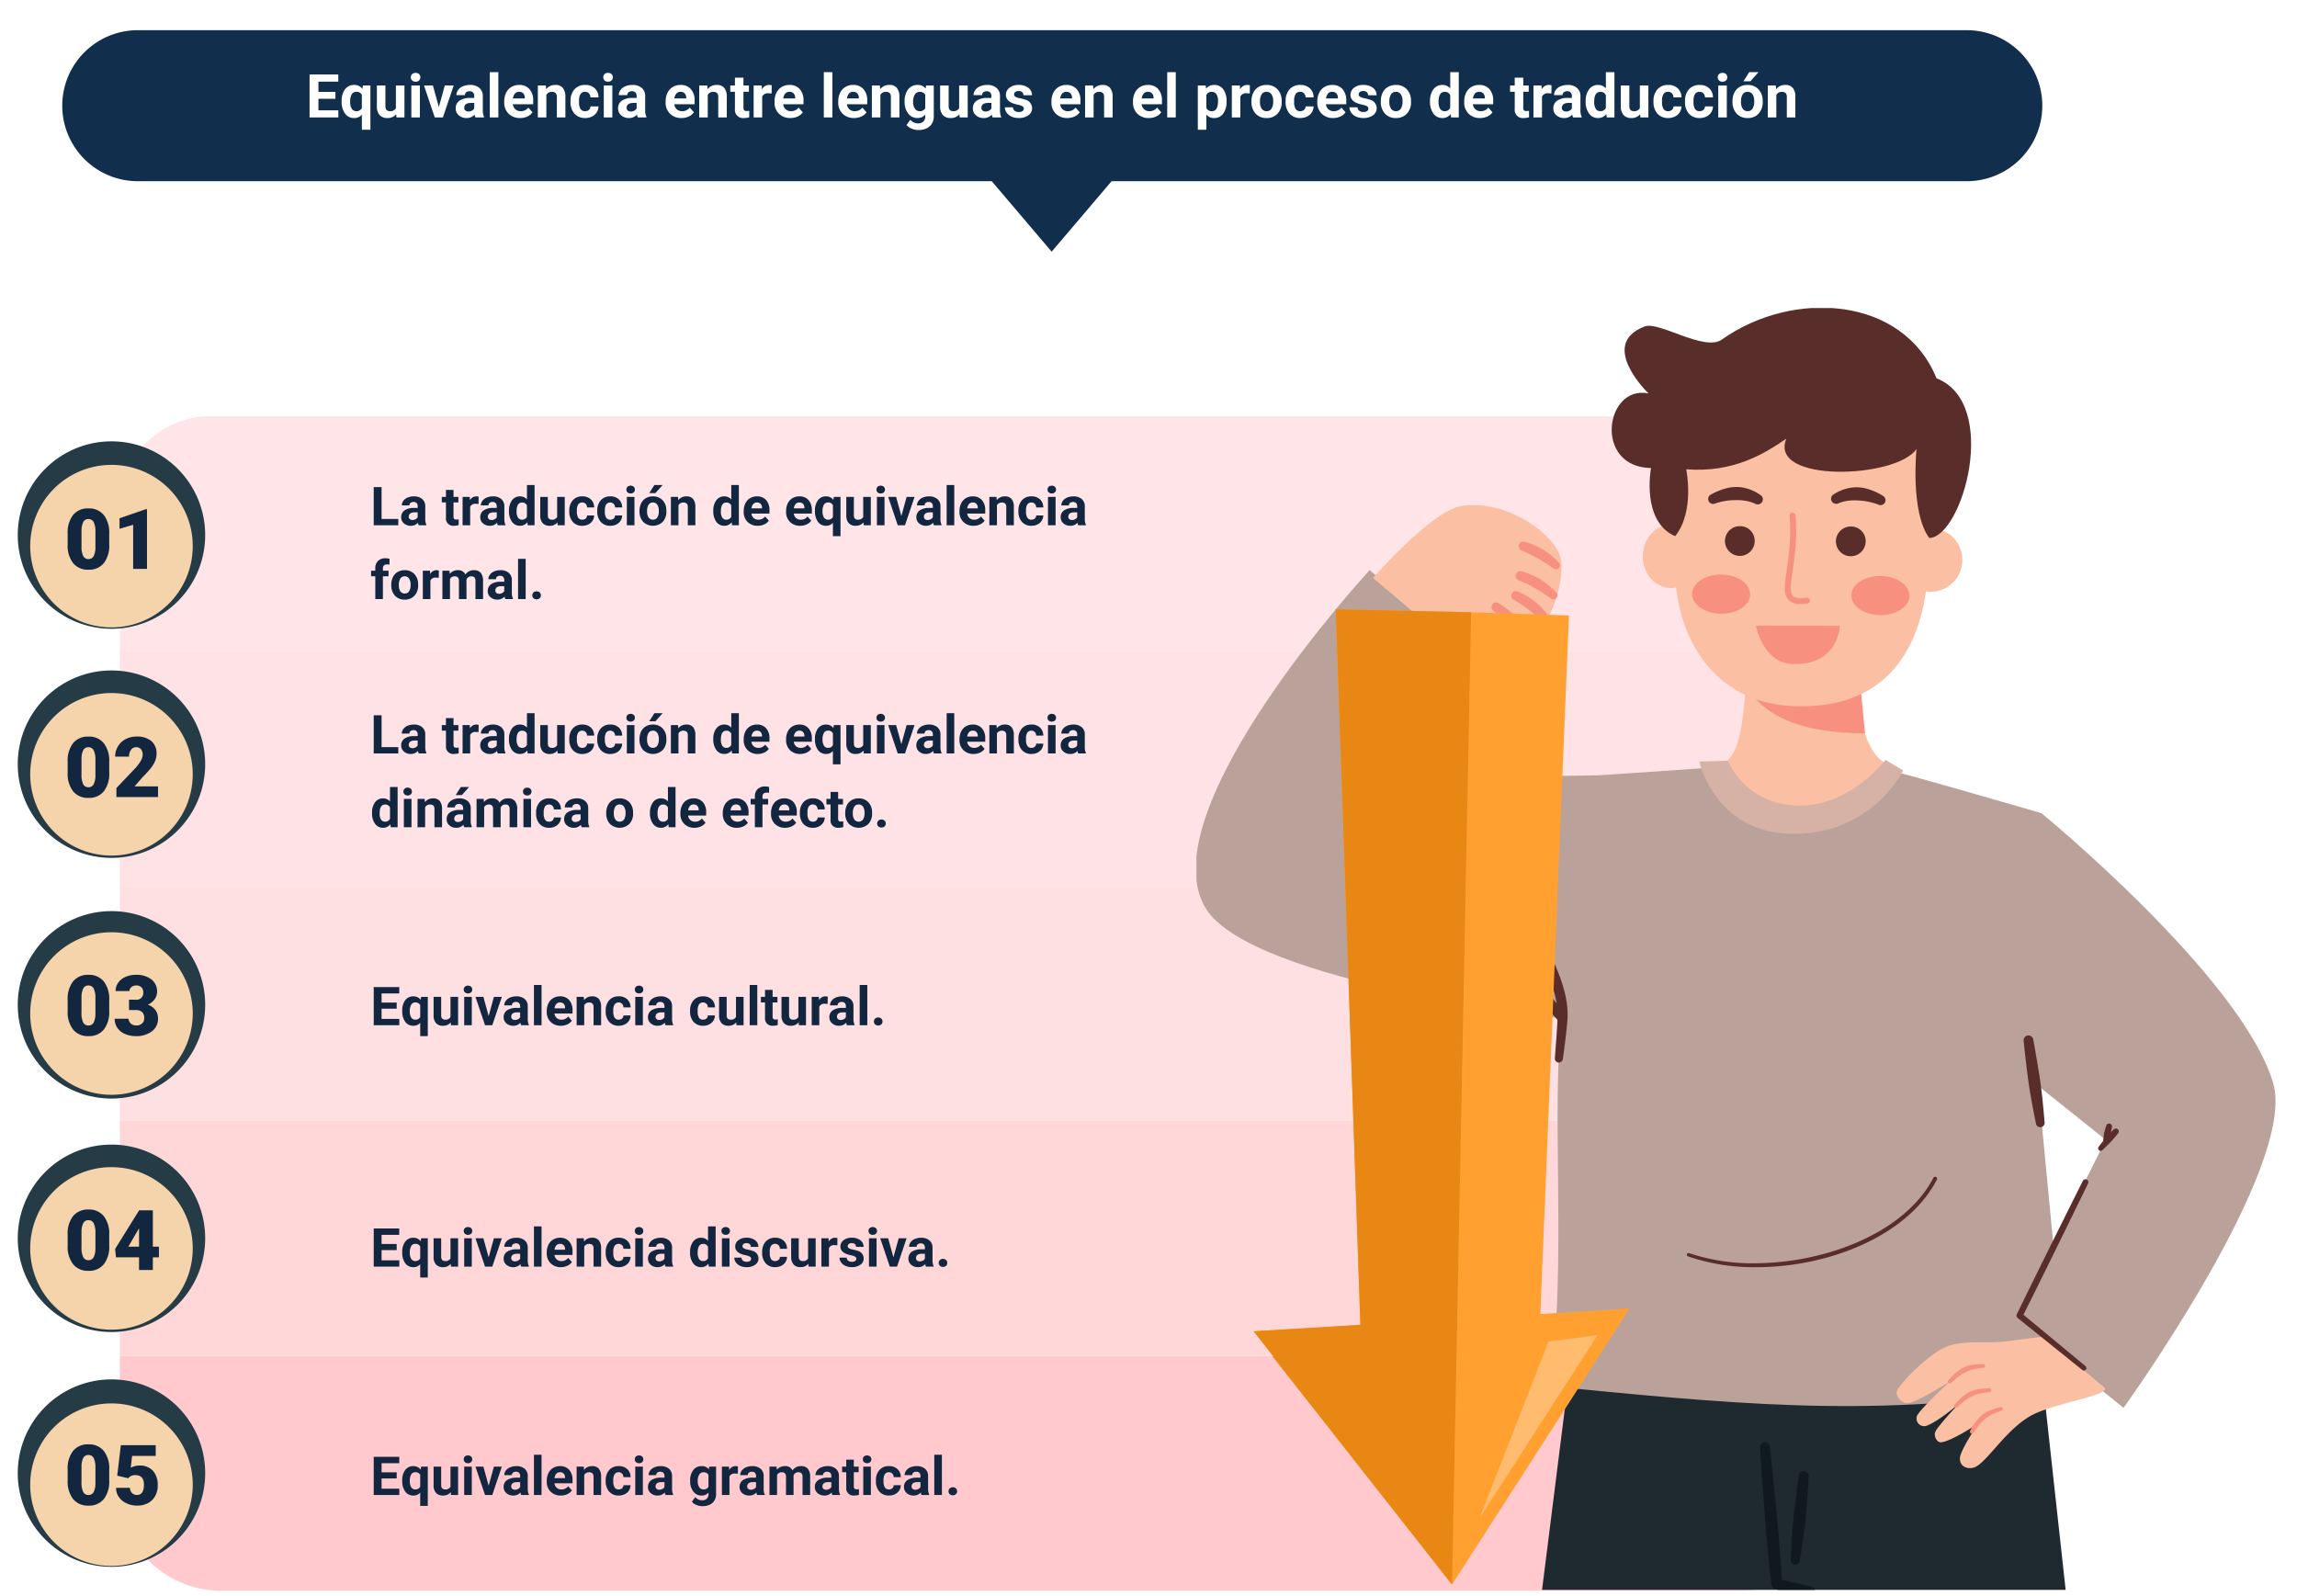 <svg xmlns="http://www.w3.org/2000/svg" xmlns:xlink="http://www.w3.org/1999/xlink" width="684.558" height="475.673" viewBox="0 0 684.558 475.673">
  <defs>
    <filter id="Unión_1" x="9.558" y="0" width="608.098" height="84" filterUnits="userSpaceOnUse">
      <feOffset dy="3" input="SourceAlpha"/>
      <feGaussianBlur stdDeviation="3" result="blur"/>
      <feFlood flood-opacity="0.161"/>
      <feComposite operator="in" in2="blur"/>
      <feComposite in="SourceGraphic"/>
    </filter>
    <filter id="Trazado_725949" x="0" y="129.535" width="66.44" height="66.44" filterUnits="userSpaceOnUse">
      <feOffset dy="3" input="SourceAlpha"/>
      <feGaussianBlur stdDeviation="3" result="blur-2"/>
      <feFlood flood-opacity="0.161"/>
      <feComposite operator="in" in2="blur-2"/>
      <feComposite in="SourceGraphic"/>
    </filter>
    <filter id="Trazado_725955" x="0" y="197.535" width="66.44" height="66.44" filterUnits="userSpaceOnUse">
      <feOffset dy="3" input="SourceAlpha"/>
      <feGaussianBlur stdDeviation="3" result="blur-3"/>
      <feFlood flood-opacity="0.161"/>
      <feComposite operator="in" in2="blur-3"/>
      <feComposite in="SourceGraphic"/>
    </filter>
    <filter id="Trazado_725959" x="0" y="268.815" width="66.44" height="66.44" filterUnits="userSpaceOnUse">
      <feOffset dy="3" input="SourceAlpha"/>
      <feGaussianBlur stdDeviation="3" result="blur-4"/>
      <feFlood flood-opacity="0.161"/>
      <feComposite operator="in" in2="blur-4"/>
      <feComposite in="SourceGraphic"/>
    </filter>
    <filter id="Trazado_725964" x="0" y="338.815" width="66.44" height="66.44" filterUnits="userSpaceOnUse">
      <feOffset dy="3" input="SourceAlpha"/>
      <feGaussianBlur stdDeviation="3" result="blur-5"/>
      <feFlood flood-opacity="0.161"/>
      <feComposite operator="in" in2="blur-5"/>
      <feComposite in="SourceGraphic"/>
    </filter>
    <filter id="Trazado_725969" x="0" y="409.233" width="66.44" height="66.44" filterUnits="userSpaceOnUse">
      <feOffset dy="3" input="SourceAlpha"/>
      <feGaussianBlur stdDeviation="3" result="blur-6"/>
      <feFlood flood-opacity="0.161"/>
      <feComposite operator="in" in2="blur-6"/>
      <feComposite in="SourceGraphic"/>
    </filter>
    <clipPath id="clip-path">
      <rect id="Rectángulo_345661" data-name="Rectángulo 345661" width="328" height="382" transform="translate(859 1556)" fill="#fff" stroke="#707070" stroke-width="1" opacity="0.57"/>
    </clipPath>
    <clipPath id="clip-path-2">
      <rect id="Rectángulo_345659" data-name="Rectángulo 345659" width="321.795" height="423.665" fill="none"/>
    </clipPath>
    <clipPath id="clip-path-3">
      <rect id="Rectángulo_345660" data-name="Rectángulo 345660" width="116" height="293" transform="translate(633.974 1397.776)" fill="#fff" stroke="#707070" stroke-width="1" opacity="0.22"/>
    </clipPath>
  </defs>
  <g id="Grupo_1010283" data-name="Grupo 1010283" transform="translate(-454.708 -1408.465)">
    <path id="Trazado_725967" data-name="Trazado 725967" d="M0,0H512.552V41a29,29,0,0,1-29,29H30A30,30,0,0,1,0,40Z" transform="translate(490.428 1812.5)" fill="#ffc9ce"/>
    <path id="Trazado_725948" data-name="Trazado 725948" d="M27,0H512.552V70H0V27A27,27,0,0,1,27,0Z" transform="translate(490.428 1532.5)" fill="#ffc9ce" opacity="0.47"/>
    <path id="Trazado_725957" data-name="Trazado 725957" d="M0,0H512.552V70H0Z" transform="translate(490.428 1672.5)" fill="#ffc9ce" opacity="0.58"/>
    <path id="Trazado_725962" data-name="Trazado 725962" d="M0,0H512.552V70H0Z" transform="translate(490.428 1742.5)" fill="#ffd7d8"/>
    <path id="Trazado_725951" data-name="Trazado 725951" d="M0,0H512.552V70H0Z" transform="translate(490.428 1602.5)" fill="#ffc9ce" opacity="0.52"/>
    <path id="Trazado_725952" data-name="Trazado 725952" d="M3.359,15.117H8.336V17H1.016V5.625H3.359ZM14.43,17a2.507,2.507,0,0,1-.227-.758,2.732,2.732,0,0,1-2.133.914,3,3,0,0,1-2.059-.719A2.312,2.312,0,0,1,9.2,14.625a2.389,2.389,0,0,1,1-2.062,4.915,4.915,0,0,1,2.879-.727h1.039v-.484a1.393,1.393,0,0,0-.3-.937,1.183,1.183,0,0,0-.949-.352,1.345,1.345,0,0,0-.895.273.929.929,0,0,0-.324.75H9.383a2.268,2.268,0,0,1,.453-1.359,3,3,0,0,1,1.281-.98,4.669,4.669,0,0,1,1.859-.355,3.689,3.689,0,0,1,2.48.785,2.747,2.747,0,0,1,.918,2.207v3.664a4.041,4.041,0,0,0,.336,1.82V17Zm-1.867-1.57a1.945,1.945,0,0,0,.922-.223,1.462,1.462,0,0,0,.625-.6V13.156h-.844q-1.7,0-1.8,1.172l-.008.133a.9.9,0,0,0,.3.7A1.153,1.153,0,0,0,12.563,15.43ZM24.8,6.469V8.547h1.445V10.2H24.8v4.219a1.007,1.007,0,0,0,.18.672.9.9,0,0,0,.688.2,3.6,3.6,0,0,0,.664-.055v1.711a4.648,4.648,0,0,1-1.367.2,2.156,2.156,0,0,1-2.422-2.4V10.2H21.3V8.547h1.234V6.469Zm7.453,4.2a6.134,6.134,0,0,0-.812-.062,1.654,1.654,0,0,0-1.68.867V17H27.5V8.547h2.133L29.7,9.555a2.092,2.092,0,0,1,1.883-1.164,2.366,2.366,0,0,1,.7.1ZM38,17a2.507,2.507,0,0,1-.227-.758,2.732,2.732,0,0,1-2.133.914,3,3,0,0,1-2.059-.719,2.312,2.312,0,0,1-.816-1.812,2.389,2.389,0,0,1,1-2.062,4.915,4.915,0,0,1,2.879-.727H37.68v-.484a1.393,1.393,0,0,0-.3-.937,1.183,1.183,0,0,0-.949-.352,1.345,1.345,0,0,0-.895.273.929.929,0,0,0-.324.75H32.953a2.268,2.268,0,0,1,.453-1.359,3,3,0,0,1,1.281-.98,4.669,4.669,0,0,1,1.859-.355,3.689,3.689,0,0,1,2.48.785,2.747,2.747,0,0,1,.918,2.207v3.664a4.041,4.041,0,0,0,.336,1.82V17Zm-1.867-1.57a1.945,1.945,0,0,0,.922-.223,1.462,1.462,0,0,0,.625-.6V13.156h-.844q-1.7,0-1.8,1.172l-.008.133a.9.9,0,0,0,.3.7A1.153,1.153,0,0,0,36.133,15.43Zm5.2-2.719a5.094,5.094,0,0,1,.887-3.148,2.877,2.877,0,0,1,2.426-1.172,2.589,2.589,0,0,1,2.039.922V5h2.266V17H46.906l-.109-.9a2.657,2.657,0,0,1-2.172,1.055A2.869,2.869,0,0,1,42.23,15.98,5.258,5.258,0,0,1,41.328,12.711Zm2.258.168A3.337,3.337,0,0,0,44,14.7a1.349,1.349,0,0,0,1.2.634,1.511,1.511,0,0,0,1.477-.884V11.111a1.489,1.489,0,0,0-1.461-.884Q43.586,10.227,43.586,12.879Zm12.172,3.262a2.831,2.831,0,0,1-2.312,1.016,2.67,2.67,0,0,1-2.074-.781,3.335,3.335,0,0,1-.73-2.289V8.547H52.9v5.467q0,1.322,1.2,1.322a1.63,1.63,0,0,0,1.578-.8V8.547h2.266V17H55.82Zm7.406-.8a1.481,1.481,0,0,0,1.016-.344,1.2,1.2,0,0,0,.406-.914H66.7a2.9,2.9,0,0,1-.469,1.574,3.093,3.093,0,0,1-1.262,1.109,3.949,3.949,0,0,1-1.77.395A3.67,3.67,0,0,1,60.344,16,4.56,4.56,0,0,1,59.3,12.82v-.148a4.508,4.508,0,0,1,1.039-3.117,3.627,3.627,0,0,1,2.852-1.164,3.555,3.555,0,0,1,2.543.9,3.2,3.2,0,0,1,.973,2.4H64.586a1.551,1.551,0,0,0-.406-1.072,1.51,1.51,0,0,0-2.223.163,3.333,3.333,0,0,0-.4,1.866v.235a3.375,3.375,0,0,0,.4,1.878A1.377,1.377,0,0,0,63.164,15.336Zm8.344,0a1.481,1.481,0,0,0,1.016-.344,1.2,1.2,0,0,0,.406-.914h2.117a2.9,2.9,0,0,1-.469,1.574,3.093,3.093,0,0,1-1.262,1.109,3.949,3.949,0,0,1-1.77.395A3.67,3.67,0,0,1,68.688,16a4.56,4.56,0,0,1-1.047-3.184v-.148A4.508,4.508,0,0,1,68.68,9.555a3.627,3.627,0,0,1,2.852-1.164,3.555,3.555,0,0,1,2.543.9,3.2,3.2,0,0,1,.973,2.4H72.93a1.551,1.551,0,0,0-.406-1.072,1.51,1.51,0,0,0-2.223.163,3.333,3.333,0,0,0-.4,1.866v.235a3.375,3.375,0,0,0,.4,1.878A1.377,1.377,0,0,0,71.508,15.336ZM78.719,17H76.453V8.547h2.266ZM76.32,6.359a1.112,1.112,0,0,1,.34-.836,1.465,1.465,0,0,1,1.848,0,1.105,1.105,0,0,1,.344.836A1.108,1.108,0,0,1,78.5,7.2a1.448,1.448,0,0,1-1.836,0A1.108,1.108,0,0,1,76.32,6.359ZM80.227,12.7a5.013,5.013,0,0,1,.484-2.242A3.546,3.546,0,0,1,82.105,8.93a4.069,4.069,0,0,1,2.113-.539,3.849,3.849,0,0,1,2.793,1.047,4.2,4.2,0,0,1,1.207,2.844l.016.578a4.418,4.418,0,0,1-1.086,3.121,4.209,4.209,0,0,1-5.832,0,4.5,4.5,0,0,1-1.09-3.187Zm2.258.16a3.16,3.16,0,0,0,.453,1.843,1.628,1.628,0,0,0,2.578.008,3.457,3.457,0,0,0,.461-2.015,3.128,3.128,0,0,0-.461-1.831,1.5,1.5,0,0,0-1.3-.649,1.474,1.474,0,0,0-1.281.646A3.516,3.516,0,0,0,82.484,12.856ZM84.664,5h2.461L84.961,7.422H83.125ZM91.7,8.547l.07.977A2.951,2.951,0,0,1,94.2,8.391a2.453,2.453,0,0,1,2,.789,3.682,3.682,0,0,1,.672,2.359V17H94.617V11.594a1.465,1.465,0,0,0-.312-1.043,1.4,1.4,0,0,0-1.039-.324,1.553,1.553,0,0,0-1.43.813V17H89.578V8.547Zm10.516,4.164a5.094,5.094,0,0,1,.887-3.148,2.877,2.877,0,0,1,2.426-1.172,2.589,2.589,0,0,1,2.039.922V5h2.266V17H107.8l-.109-.9a2.657,2.657,0,0,1-2.172,1.055,2.869,2.869,0,0,1-2.395-1.176A5.258,5.258,0,0,1,102.219,12.711Zm2.258.168a3.337,3.337,0,0,0,.414,1.823,1.349,1.349,0,0,0,1.2.634,1.511,1.511,0,0,0,1.477-.884V11.111a1.489,1.489,0,0,0-1.461-.884Q104.477,10.227,104.477,12.879Zm11,4.277a4.15,4.15,0,0,1-3.027-1.141,4.054,4.054,0,0,1-1.168-3.039v-.219a5.106,5.106,0,0,1,.492-2.277,3.612,3.612,0,0,1,1.395-1.547,3.914,3.914,0,0,1,2.059-.543,3.508,3.508,0,0,1,2.73,1.094,4.444,4.444,0,0,1,1,3.1v.922H113.57a2.1,2.1,0,0,0,.66,1.328,2,2,0,0,0,1.395.5,2.437,2.437,0,0,0,2.039-.945l1.109,1.242a3.389,3.389,0,0,1-1.375,1.121A4.511,4.511,0,0,1,115.477,17.156Zm-.258-6.945a1.411,1.411,0,0,0-1.09.455,2.357,2.357,0,0,0-.535,1.3h3.141v-.181a1.681,1.681,0,0,0-.406-1.165A1.456,1.456,0,0,0,115.219,10.211Zm12.891,6.945a4.15,4.15,0,0,1-3.027-1.141,4.054,4.054,0,0,1-1.168-3.039v-.219a5.106,5.106,0,0,1,.492-2.277A3.612,3.612,0,0,1,125.8,8.934a3.914,3.914,0,0,1,2.059-.543,3.508,3.508,0,0,1,2.73,1.094,4.444,4.444,0,0,1,1,3.1v.922H126.2a2.1,2.1,0,0,0,.66,1.328,2,2,0,0,0,1.395.5,2.437,2.437,0,0,0,2.039-.945l1.109,1.242a3.389,3.389,0,0,1-1.375,1.121A4.511,4.511,0,0,1,128.109,17.156Zm-.258-6.945a1.411,1.411,0,0,0-1.09.455,2.357,2.357,0,0,0-.535,1.3h3.141v-.181a1.681,1.681,0,0,0-.406-1.165A1.456,1.456,0,0,0,127.852,10.211Zm4.664,2.484a5.053,5.053,0,0,1,.887-3.148,2.9,2.9,0,0,1,2.434-1.156A2.6,2.6,0,0,1,138,9.43l.148-.883h1.984v11.7h-2.266V16.273a2.6,2.6,0,0,1-2.047.883,2.878,2.878,0,0,1-2.406-1.172A5.3,5.3,0,0,1,132.516,12.7Zm2.258.16A3.314,3.314,0,0,0,135.2,14.7a1.363,1.363,0,0,0,1.2.634,1.518,1.518,0,0,0,1.469-.829v-3.5a1.506,1.506,0,0,0-1.453-.8,1.38,1.38,0,0,0-1.211.634A3.661,3.661,0,0,0,134.773,12.856Zm12.2,3.285a2.831,2.831,0,0,1-2.312,1.016,2.67,2.67,0,0,1-2.074-.781,3.335,3.335,0,0,1-.73-2.289V8.547h2.258v5.467q0,1.322,1.2,1.322a1.63,1.63,0,0,0,1.578-.8V8.547h2.266V17h-2.125Zm6.273.859h-2.266V8.547h2.266Zm-2.4-10.641a1.112,1.112,0,0,1,.34-.836,1.465,1.465,0,0,1,1.848,0,1.105,1.105,0,0,1,.344.836,1.109,1.109,0,0,1-.348.844,1.448,1.448,0,0,1-1.836,0A1.109,1.109,0,0,1,150.844,6.359Zm7.422,7.883,1.57-5.7H162.2L159.344,17h-2.156l-2.852-8.453H156.7Zm9.7,2.758a2.507,2.507,0,0,1-.227-.758,2.732,2.732,0,0,1-2.133.914,3,3,0,0,1-2.059-.719,2.312,2.312,0,0,1-.816-1.812,2.389,2.389,0,0,1,1-2.062,4.915,4.915,0,0,1,2.879-.727h1.039v-.484a1.393,1.393,0,0,0-.3-.937,1.183,1.183,0,0,0-.949-.352,1.345,1.345,0,0,0-.895.273.929.929,0,0,0-.324.75h-2.258a2.268,2.268,0,0,1,.453-1.359,3,3,0,0,1,1.281-.98,4.669,4.669,0,0,1,1.859-.355,3.689,3.689,0,0,1,2.48.785,2.747,2.747,0,0,1,.918,2.207v3.664a4.041,4.041,0,0,0,.336,1.82V17ZM166.1,15.43a1.945,1.945,0,0,0,.922-.223,1.462,1.462,0,0,0,.625-.6V13.156H166.8q-1.7,0-1.8,1.172l-.008.133a.9.9,0,0,0,.3.7A1.153,1.153,0,0,0,166.1,15.43Zm7.93,1.57h-2.266V5h2.266Zm5.75.156a4.15,4.15,0,0,1-3.027-1.141,4.054,4.054,0,0,1-1.168-3.039v-.219a5.106,5.106,0,0,1,.492-2.277,3.612,3.612,0,0,1,1.395-1.547,3.914,3.914,0,0,1,2.059-.543,3.508,3.508,0,0,1,2.73,1.094,4.444,4.444,0,0,1,1,3.1v.922h-5.383a2.1,2.1,0,0,0,.66,1.328,2,2,0,0,0,1.395.5,2.437,2.437,0,0,0,2.039-.945l1.109,1.242a3.389,3.389,0,0,1-1.375,1.121A4.511,4.511,0,0,1,179.781,17.156Zm-.258-6.945a1.411,1.411,0,0,0-1.09.455,2.357,2.357,0,0,0-.535,1.3h3.141v-.181a1.681,1.681,0,0,0-.406-1.165A1.456,1.456,0,0,0,179.523,10.211Zm7.094-1.664.07.977a2.951,2.951,0,0,1,2.43-1.133,2.453,2.453,0,0,1,2,.789,3.682,3.682,0,0,1,.672,2.359V17h-2.258V11.594a1.465,1.465,0,0,0-.312-1.043,1.4,1.4,0,0,0-1.039-.324,1.553,1.553,0,0,0-1.43.813V17h-2.258V8.547Zm10.4,6.789a1.481,1.481,0,0,0,1.016-.344,1.2,1.2,0,0,0,.406-.914h2.117a2.9,2.9,0,0,1-.469,1.574,3.093,3.093,0,0,1-1.262,1.109,3.949,3.949,0,0,1-1.77.395A3.67,3.67,0,0,1,194.2,16a4.56,4.56,0,0,1-1.047-3.184v-.148a4.508,4.508,0,0,1,1.039-3.117,3.627,3.627,0,0,1,2.852-1.164,3.555,3.555,0,0,1,2.543.9,3.2,3.2,0,0,1,.973,2.4h-2.117a1.551,1.551,0,0,0-.406-1.072,1.51,1.51,0,0,0-2.223.163,3.333,3.333,0,0,0-.4,1.866v.235a3.375,3.375,0,0,0,.4,1.878A1.377,1.377,0,0,0,197.016,15.336ZM204.227,17h-2.266V8.547h2.266Zm-2.4-10.641a1.112,1.112,0,0,1,.34-.836,1.465,1.465,0,0,1,1.848,0,1.105,1.105,0,0,1,.344.836,1.109,1.109,0,0,1-.348.844,1.448,1.448,0,0,1-1.836,0A1.109,1.109,0,0,1,201.828,6.359ZM210.984,17a2.507,2.507,0,0,1-.227-.758,2.732,2.732,0,0,1-2.133.914,3,3,0,0,1-2.059-.719,2.312,2.312,0,0,1-.816-1.812,2.389,2.389,0,0,1,1-2.062,4.915,4.915,0,0,1,2.879-.727h1.039v-.484a1.393,1.393,0,0,0-.3-.937,1.183,1.183,0,0,0-.949-.352,1.345,1.345,0,0,0-.895.273.929.929,0,0,0-.324.75h-2.258a2.268,2.268,0,0,1,.453-1.359,3,3,0,0,1,1.281-.98,4.669,4.669,0,0,1,1.859-.355,3.689,3.689,0,0,1,2.48.785,2.747,2.747,0,0,1,.918,2.207v3.664a4.041,4.041,0,0,0,.336,1.82V17Zm-1.867-1.57a1.945,1.945,0,0,0,.922-.223,1.462,1.462,0,0,0,.625-.6V13.156h-.844q-1.7,0-1.8,1.172l-.008.133a.9.9,0,0,0,.3.7A1.153,1.153,0,0,0,209.117,15.43ZM.516,34.711A5.094,5.094,0,0,1,1.4,31.563a2.877,2.877,0,0,1,2.426-1.172,2.589,2.589,0,0,1,2.039.922V27H8.133V39H6.094l-.109-.9a2.657,2.657,0,0,1-2.172,1.055A2.869,2.869,0,0,1,1.418,37.98,5.258,5.258,0,0,1,.516,34.711Zm2.258.168A3.337,3.337,0,0,0,3.188,36.7a1.349,1.349,0,0,0,1.2.634,1.511,1.511,0,0,0,1.477-.884V33.111a1.489,1.489,0,0,0-1.461-.884Q2.773,32.227,2.773,34.879ZM12.266,39H10V30.547h2.266Zm-2.4-10.641a1.112,1.112,0,0,1,.34-.836,1.277,1.277,0,0,1,.926-.328,1.28,1.28,0,0,1,.922.328,1.193,1.193,0,0,1,0,1.68,1.283,1.283,0,0,1-.918.328,1.283,1.283,0,0,1-.918-.328A1.108,1.108,0,0,1,9.867,28.359ZM16.2,30.547l.07.977a2.951,2.951,0,0,1,2.43-1.133,2.453,2.453,0,0,1,2,.789,3.682,3.682,0,0,1,.672,2.359V39H19.117V33.594a1.465,1.465,0,0,0-.312-1.043,1.4,1.4,0,0,0-1.039-.324,1.553,1.553,0,0,0-1.43.813V39H14.078V30.547ZM27.984,39a2.507,2.507,0,0,1-.227-.758,2.732,2.732,0,0,1-2.133.914,3,3,0,0,1-2.059-.719,2.312,2.312,0,0,1-.816-1.812,2.389,2.389,0,0,1,1-2.062,4.915,4.915,0,0,1,2.879-.727h1.039v-.484a1.393,1.393,0,0,0-.3-.937,1.183,1.183,0,0,0-.949-.352,1.345,1.345,0,0,0-.895.273.929.929,0,0,0-.324.75H22.938a2.268,2.268,0,0,1,.453-1.359,3,3,0,0,1,1.281-.98,4.669,4.669,0,0,1,1.859-.355,3.689,3.689,0,0,1,2.48.785,2.747,2.747,0,0,1,.918,2.207v3.664a4.041,4.041,0,0,0,.336,1.82V39Zm-1.867-1.57a1.945,1.945,0,0,0,.922-.223,1.462,1.462,0,0,0,.625-.6V35.156H26.82q-1.7,0-1.8,1.172l-.008.133a.9.9,0,0,0,.3.7A1.153,1.153,0,0,0,26.117,37.43ZM26.977,27h2.461l-2.164,2.422H25.438Zm6.8,3.547.07.945a2.971,2.971,0,0,1,2.43-1.1,2.255,2.255,0,0,1,2.242,1.289,2.9,2.9,0,0,1,2.539-1.289,2.521,2.521,0,0,1,2.047.8,3.681,3.681,0,0,1,.672,2.41V39H41.516V33.609a1.61,1.61,0,0,0-.281-1.051,1.246,1.246,0,0,0-.992-.332,1.409,1.409,0,0,0-1.406.969l.008,5.8H36.586V33.617a1.59,1.59,0,0,0-.289-1.062,1.259,1.259,0,0,0-.984-.328,1.463,1.463,0,0,0-1.391.8V39H31.664V30.547ZM47.9,39H45.633V30.547H47.9ZM45.5,28.359a1.112,1.112,0,0,1,.34-.836,1.465,1.465,0,0,1,1.848,0,1.193,1.193,0,0,1,0,1.68,1.448,1.448,0,0,1-1.836,0A1.108,1.108,0,0,1,45.5,28.359Zm7.773,8.977a1.481,1.481,0,0,0,1.016-.344,1.2,1.2,0,0,0,.406-.914h2.117a2.9,2.9,0,0,1-.469,1.574,3.093,3.093,0,0,1-1.262,1.109,3.949,3.949,0,0,1-1.77.395A3.67,3.67,0,0,1,50.453,38a4.56,4.56,0,0,1-1.047-3.184v-.148a4.508,4.508,0,0,1,1.039-3.117A3.627,3.627,0,0,1,53.3,30.391a3.555,3.555,0,0,1,2.543.9,3.2,3.2,0,0,1,.973,2.4H54.7a1.551,1.551,0,0,0-.406-1.072,1.51,1.51,0,0,0-2.223.163,3.333,3.333,0,0,0-.4,1.866v.235a3.375,3.375,0,0,0,.4,1.878A1.377,1.377,0,0,0,53.273,37.336ZM63,39a2.507,2.507,0,0,1-.227-.758,2.732,2.732,0,0,1-2.133.914,3,3,0,0,1-2.059-.719,2.312,2.312,0,0,1-.816-1.812,2.389,2.389,0,0,1,1-2.062,4.915,4.915,0,0,1,2.879-.727H62.68v-.484a1.393,1.393,0,0,0-.3-.937,1.183,1.183,0,0,0-.949-.352,1.345,1.345,0,0,0-.895.273.929.929,0,0,0-.324.75H57.953a2.268,2.268,0,0,1,.453-1.359,3,3,0,0,1,1.281-.98,4.669,4.669,0,0,1,1.859-.355,3.689,3.689,0,0,1,2.48.785,2.747,2.747,0,0,1,.918,2.207v3.664a4.041,4.041,0,0,0,.336,1.82V39Zm-1.867-1.57a1.945,1.945,0,0,0,.922-.223,1.462,1.462,0,0,0,.625-.6V35.156h-.844q-1.7,0-1.8,1.172l-.008.133a.9.9,0,0,0,.3.7A1.153,1.153,0,0,0,61.133,37.43Zm9.18-2.734a5.013,5.013,0,0,1,.484-2.242,3.546,3.546,0,0,1,1.395-1.523,4.069,4.069,0,0,1,2.113-.539A3.849,3.849,0,0,1,77.1,31.438,4.2,4.2,0,0,1,78.3,34.281l.016.578a4.418,4.418,0,0,1-1.086,3.121,4.209,4.209,0,0,1-5.832,0,4.5,4.5,0,0,1-1.09-3.187Zm2.258.16a3.16,3.16,0,0,0,.453,1.843,1.628,1.628,0,0,0,2.578.008,3.457,3.457,0,0,0,.461-2.015A3.128,3.128,0,0,0,75.6,32.86a1.5,1.5,0,0,0-1.3-.649,1.474,1.474,0,0,0-1.281.646A3.516,3.516,0,0,0,72.57,34.856Zm10.773-.145a5.094,5.094,0,0,1,.887-3.148,2.877,2.877,0,0,1,2.426-1.172,2.589,2.589,0,0,1,2.039.922V27h2.266V39H88.922l-.109-.9a2.657,2.657,0,0,1-2.172,1.055,2.869,2.869,0,0,1-2.395-1.176A5.258,5.258,0,0,1,83.344,34.711Zm2.258.168a3.337,3.337,0,0,0,.414,1.823,1.349,1.349,0,0,0,1.2.634,1.511,1.511,0,0,0,1.477-.884V33.111a1.489,1.489,0,0,0-1.461-.884Q85.6,32.227,85.6,34.879Zm11,4.277a4.15,4.15,0,0,1-3.027-1.141,4.054,4.054,0,0,1-1.168-3.039v-.219A5.106,5.106,0,0,1,92.9,32.48a3.612,3.612,0,0,1,1.395-1.547,3.914,3.914,0,0,1,2.059-.543,3.508,3.508,0,0,1,2.73,1.094,4.444,4.444,0,0,1,1,3.1v.922H94.7a2.1,2.1,0,0,0,.66,1.328,2,2,0,0,0,1.395.5,2.437,2.437,0,0,0,2.039-.945L99.9,37.633a3.389,3.389,0,0,1-1.375,1.121A4.511,4.511,0,0,1,96.6,39.156Zm-.258-6.945a1.411,1.411,0,0,0-1.09.455,2.357,2.357,0,0,0-.535,1.3h3.141v-.181a1.681,1.681,0,0,0-.406-1.165A1.456,1.456,0,0,0,96.344,32.211Zm12.891,6.945a4.15,4.15,0,0,1-3.027-1.141,4.054,4.054,0,0,1-1.168-3.039v-.219a5.106,5.106,0,0,1,.492-2.277,3.612,3.612,0,0,1,1.395-1.547,3.914,3.914,0,0,1,2.059-.543,3.508,3.508,0,0,1,2.73,1.094,4.444,4.444,0,0,1,1,3.1v.922h-5.383a2.1,2.1,0,0,0,.66,1.328,2,2,0,0,0,1.395.5,2.437,2.437,0,0,0,2.039-.945l1.109,1.242a3.389,3.389,0,0,1-1.375,1.121A4.511,4.511,0,0,1,109.234,39.156Zm-.258-6.945a1.411,1.411,0,0,0-1.09.455,2.357,2.357,0,0,0-.535,1.3h3.141v-.181a1.681,1.681,0,0,0-.406-1.165A1.456,1.456,0,0,0,108.977,32.211ZM114.609,39V32.2h-1.258V30.547h1.258v-.719a2.918,2.918,0,0,1,.816-2.207,3.162,3.162,0,0,1,2.285-.785,5.278,5.278,0,0,1,1.148.156l-.023,1.75a2.878,2.878,0,0,0-.687-.07q-1.273,0-1.273,1.2v.68h1.68V32.2h-1.68V39Zm9.008.156a4.15,4.15,0,0,1-3.027-1.141,4.054,4.054,0,0,1-1.168-3.039v-.219a5.106,5.106,0,0,1,.492-2.277,3.612,3.612,0,0,1,1.395-1.547,3.914,3.914,0,0,1,2.059-.543,3.508,3.508,0,0,1,2.73,1.094,4.444,4.444,0,0,1,1,3.1v.922h-5.383a2.1,2.1,0,0,0,.66,1.328,2,2,0,0,0,1.395.5,2.437,2.437,0,0,0,2.039-.945l1.109,1.242a3.389,3.389,0,0,1-1.375,1.121A4.511,4.511,0,0,1,123.617,39.156Zm-.258-6.945a1.411,1.411,0,0,0-1.09.455,2.357,2.357,0,0,0-.535,1.3h3.141v-.181a1.681,1.681,0,0,0-.406-1.165A1.456,1.456,0,0,0,123.359,32.211Zm8.531,5.125a1.481,1.481,0,0,0,1.016-.344,1.2,1.2,0,0,0,.406-.914h2.117a2.9,2.9,0,0,1-.469,1.574,3.093,3.093,0,0,1-1.262,1.109,3.949,3.949,0,0,1-1.77.395A3.67,3.67,0,0,1,129.07,38a4.56,4.56,0,0,1-1.047-3.184v-.148a4.508,4.508,0,0,1,1.039-3.117,3.627,3.627,0,0,1,2.852-1.164,3.555,3.555,0,0,1,2.543.9,3.2,3.2,0,0,1,.973,2.4h-2.117a1.551,1.551,0,0,0-.406-1.072,1.51,1.51,0,0,0-2.223.163,3.333,3.333,0,0,0-.4,1.866v.235a3.375,3.375,0,0,0,.4,1.878A1.377,1.377,0,0,0,131.891,37.336Zm7.531-8.867v2.078h1.445V32.2h-1.445v4.219a1.007,1.007,0,0,0,.18.672.9.9,0,0,0,.688.2,3.6,3.6,0,0,0,.664-.055v1.711a4.648,4.648,0,0,1-1.367.2,2.156,2.156,0,0,1-2.422-2.4V32.2H135.93V30.547h1.234V28.469Zm2.117,6.227a5.013,5.013,0,0,1,.484-2.242,3.546,3.546,0,0,1,1.395-1.523,4.069,4.069,0,0,1,2.113-.539,3.849,3.849,0,0,1,2.793,1.047,4.2,4.2,0,0,1,1.207,2.844l.016.578a4.418,4.418,0,0,1-1.086,3.121,4.209,4.209,0,0,1-5.832,0,4.5,4.5,0,0,1-1.09-3.187Zm2.258.16a3.16,3.16,0,0,0,.453,1.843,1.628,1.628,0,0,0,2.578.008,3.457,3.457,0,0,0,.461-2.015,3.128,3.128,0,0,0-.461-1.831,1.5,1.5,0,0,0-1.3-.649,1.474,1.474,0,0,0-1.281.646A3.516,3.516,0,0,0,143.8,34.856Zm7.258,3.035a1.137,1.137,0,0,1,.363-.875,1.412,1.412,0,0,1,1.828,0,1.137,1.137,0,0,1,.363.875,1.121,1.121,0,0,1-.359.863,1.435,1.435,0,0,1-1.836,0A1.121,1.121,0,0,1,151.055,37.891Z" transform="translate(565.07 1616)" fill="#12263f"/>
    <path id="Trazado_725953" data-name="Trazado 725953" d="M3.359,15.117H8.336V17H1.016V5.625H3.359ZM14.43,17a2.507,2.507,0,0,1-.227-.758,2.732,2.732,0,0,1-2.133.914,3,3,0,0,1-2.059-.719A2.312,2.312,0,0,1,9.2,14.625a2.389,2.389,0,0,1,1-2.062,4.915,4.915,0,0,1,2.879-.727h1.039v-.484a1.393,1.393,0,0,0-.3-.937,1.183,1.183,0,0,0-.949-.352,1.345,1.345,0,0,0-.895.273.929.929,0,0,0-.324.75H9.383a2.268,2.268,0,0,1,.453-1.359,3,3,0,0,1,1.281-.98,4.669,4.669,0,0,1,1.859-.355,3.689,3.689,0,0,1,2.48.785,2.747,2.747,0,0,1,.918,2.207v3.664a4.041,4.041,0,0,0,.336,1.82V17Zm-1.867-1.57a1.945,1.945,0,0,0,.922-.223,1.462,1.462,0,0,0,.625-.6V13.156h-.844q-1.7,0-1.8,1.172l-.008.133a.9.9,0,0,0,.3.7A1.153,1.153,0,0,0,12.563,15.43ZM24.8,6.469V8.547h1.445V10.2H24.8v4.219a1.007,1.007,0,0,0,.18.672.9.9,0,0,0,.688.2,3.6,3.6,0,0,0,.664-.055v1.711a4.648,4.648,0,0,1-1.367.2,2.156,2.156,0,0,1-2.422-2.4V10.2H21.3V8.547h1.234V6.469Zm7.453,4.2a6.134,6.134,0,0,0-.812-.062,1.654,1.654,0,0,0-1.68.867V17H27.5V8.547h2.133L29.7,9.555a2.092,2.092,0,0,1,1.883-1.164,2.366,2.366,0,0,1,.7.1ZM38,17a2.507,2.507,0,0,1-.227-.758,2.732,2.732,0,0,1-2.133.914,3,3,0,0,1-2.059-.719,2.312,2.312,0,0,1-.816-1.812,2.389,2.389,0,0,1,1-2.062,4.915,4.915,0,0,1,2.879-.727H37.68v-.484a1.393,1.393,0,0,0-.3-.937,1.183,1.183,0,0,0-.949-.352,1.345,1.345,0,0,0-.895.273.929.929,0,0,0-.324.75H32.953a2.268,2.268,0,0,1,.453-1.359,3,3,0,0,1,1.281-.98,4.669,4.669,0,0,1,1.859-.355,3.689,3.689,0,0,1,2.48.785,2.747,2.747,0,0,1,.918,2.207v3.664a4.041,4.041,0,0,0,.336,1.82V17Zm-1.867-1.57a1.945,1.945,0,0,0,.922-.223,1.462,1.462,0,0,0,.625-.6V13.156h-.844q-1.7,0-1.8,1.172l-.008.133a.9.9,0,0,0,.3.7A1.153,1.153,0,0,0,36.133,15.43Zm5.2-2.719a5.094,5.094,0,0,1,.887-3.148,2.877,2.877,0,0,1,2.426-1.172,2.589,2.589,0,0,1,2.039.922V5h2.266V17H46.906l-.109-.9a2.657,2.657,0,0,1-2.172,1.055A2.869,2.869,0,0,1,42.23,15.98,5.258,5.258,0,0,1,41.328,12.711Zm2.258.168A3.337,3.337,0,0,0,44,14.7a1.349,1.349,0,0,0,1.2.634,1.511,1.511,0,0,0,1.477-.884V11.111a1.489,1.489,0,0,0-1.461-.884Q43.586,10.227,43.586,12.879Zm12.172,3.262a2.831,2.831,0,0,1-2.312,1.016,2.67,2.67,0,0,1-2.074-.781,3.335,3.335,0,0,1-.73-2.289V8.547H52.9v5.467q0,1.322,1.2,1.322a1.63,1.63,0,0,0,1.578-.8V8.547h2.266V17H55.82Zm7.406-.8a1.481,1.481,0,0,0,1.016-.344,1.2,1.2,0,0,0,.406-.914H66.7a2.9,2.9,0,0,1-.469,1.574,3.093,3.093,0,0,1-1.262,1.109,3.949,3.949,0,0,1-1.77.395A3.67,3.67,0,0,1,60.344,16,4.56,4.56,0,0,1,59.3,12.82v-.148a4.508,4.508,0,0,1,1.039-3.117,3.627,3.627,0,0,1,2.852-1.164,3.555,3.555,0,0,1,2.543.9,3.2,3.2,0,0,1,.973,2.4H64.586a1.551,1.551,0,0,0-.406-1.072,1.51,1.51,0,0,0-2.223.163,3.333,3.333,0,0,0-.4,1.866v.235a3.375,3.375,0,0,0,.4,1.878A1.377,1.377,0,0,0,63.164,15.336Zm8.344,0a1.481,1.481,0,0,0,1.016-.344,1.2,1.2,0,0,0,.406-.914h2.117a2.9,2.9,0,0,1-.469,1.574,3.093,3.093,0,0,1-1.262,1.109,3.949,3.949,0,0,1-1.77.395A3.67,3.67,0,0,1,68.688,16a4.56,4.56,0,0,1-1.047-3.184v-.148A4.508,4.508,0,0,1,68.68,9.555a3.627,3.627,0,0,1,2.852-1.164,3.555,3.555,0,0,1,2.543.9,3.2,3.2,0,0,1,.973,2.4H72.93a1.551,1.551,0,0,0-.406-1.072,1.51,1.51,0,0,0-2.223.163,3.333,3.333,0,0,0-.4,1.866v.235a3.375,3.375,0,0,0,.4,1.878A1.377,1.377,0,0,0,71.508,15.336ZM78.719,17H76.453V8.547h2.266ZM76.32,6.359a1.112,1.112,0,0,1,.34-.836,1.465,1.465,0,0,1,1.848,0,1.105,1.105,0,0,1,.344.836A1.108,1.108,0,0,1,78.5,7.2a1.448,1.448,0,0,1-1.836,0A1.108,1.108,0,0,1,76.32,6.359ZM80.227,12.7a5.013,5.013,0,0,1,.484-2.242A3.546,3.546,0,0,1,82.105,8.93a4.069,4.069,0,0,1,2.113-.539,3.849,3.849,0,0,1,2.793,1.047,4.2,4.2,0,0,1,1.207,2.844l.016.578a4.418,4.418,0,0,1-1.086,3.121,4.209,4.209,0,0,1-5.832,0,4.5,4.5,0,0,1-1.09-3.187Zm2.258.16a3.16,3.16,0,0,0,.453,1.843,1.628,1.628,0,0,0,2.578.008,3.457,3.457,0,0,0,.461-2.015,3.128,3.128,0,0,0-.461-1.831,1.5,1.5,0,0,0-1.3-.649,1.474,1.474,0,0,0-1.281.646A3.516,3.516,0,0,0,82.484,12.856ZM84.664,5h2.461L84.961,7.422H83.125ZM91.7,8.547l.07.977A2.951,2.951,0,0,1,94.2,8.391a2.453,2.453,0,0,1,2,.789,3.682,3.682,0,0,1,.672,2.359V17H94.617V11.594a1.465,1.465,0,0,0-.312-1.043,1.4,1.4,0,0,0-1.039-.324,1.553,1.553,0,0,0-1.43.813V17H89.578V8.547Zm10.516,4.164a5.094,5.094,0,0,1,.887-3.148,2.877,2.877,0,0,1,2.426-1.172,2.589,2.589,0,0,1,2.039.922V5h2.266V17H107.8l-.109-.9a2.657,2.657,0,0,1-2.172,1.055,2.869,2.869,0,0,1-2.395-1.176A5.258,5.258,0,0,1,102.219,12.711Zm2.258.168a3.337,3.337,0,0,0,.414,1.823,1.349,1.349,0,0,0,1.2.634,1.511,1.511,0,0,0,1.477-.884V11.111a1.489,1.489,0,0,0-1.461-.884Q104.477,10.227,104.477,12.879Zm11,4.277a4.15,4.15,0,0,1-3.027-1.141,4.054,4.054,0,0,1-1.168-3.039v-.219a5.106,5.106,0,0,1,.492-2.277,3.612,3.612,0,0,1,1.395-1.547,3.914,3.914,0,0,1,2.059-.543,3.508,3.508,0,0,1,2.73,1.094,4.444,4.444,0,0,1,1,3.1v.922H113.57a2.1,2.1,0,0,0,.66,1.328,2,2,0,0,0,1.395.5,2.437,2.437,0,0,0,2.039-.945l1.109,1.242a3.389,3.389,0,0,1-1.375,1.121A4.511,4.511,0,0,1,115.477,17.156Zm-.258-6.945a1.411,1.411,0,0,0-1.09.455,2.357,2.357,0,0,0-.535,1.3h3.141v-.181a1.681,1.681,0,0,0-.406-1.165A1.456,1.456,0,0,0,115.219,10.211Zm12.891,6.945a4.15,4.15,0,0,1-3.027-1.141,4.054,4.054,0,0,1-1.168-3.039v-.219a5.106,5.106,0,0,1,.492-2.277A3.612,3.612,0,0,1,125.8,8.934a3.914,3.914,0,0,1,2.059-.543,3.508,3.508,0,0,1,2.73,1.094,4.444,4.444,0,0,1,1,3.1v.922H126.2a2.1,2.1,0,0,0,.66,1.328,2,2,0,0,0,1.395.5,2.437,2.437,0,0,0,2.039-.945l1.109,1.242a3.389,3.389,0,0,1-1.375,1.121A4.511,4.511,0,0,1,128.109,17.156Zm-.258-6.945a1.411,1.411,0,0,0-1.09.455,2.357,2.357,0,0,0-.535,1.3h3.141v-.181a1.681,1.681,0,0,0-.406-1.165A1.456,1.456,0,0,0,127.852,10.211Zm4.664,2.484a5.053,5.053,0,0,1,.887-3.148,2.9,2.9,0,0,1,2.434-1.156A2.6,2.6,0,0,1,138,9.43l.148-.883h1.984v11.7h-2.266V16.273a2.6,2.6,0,0,1-2.047.883,2.878,2.878,0,0,1-2.406-1.172A5.3,5.3,0,0,1,132.516,12.7Zm2.258.16A3.314,3.314,0,0,0,135.2,14.7a1.363,1.363,0,0,0,1.2.634,1.518,1.518,0,0,0,1.469-.829v-3.5a1.506,1.506,0,0,0-1.453-.8,1.38,1.38,0,0,0-1.211.634A3.661,3.661,0,0,0,134.773,12.856Zm12.2,3.285a2.831,2.831,0,0,1-2.312,1.016,2.67,2.67,0,0,1-2.074-.781,3.335,3.335,0,0,1-.73-2.289V8.547h2.258v5.467q0,1.322,1.2,1.322a1.63,1.63,0,0,0,1.578-.8V8.547h2.266V17h-2.125Zm6.273.859h-2.266V8.547h2.266Zm-2.4-10.641a1.112,1.112,0,0,1,.34-.836,1.465,1.465,0,0,1,1.848,0,1.105,1.105,0,0,1,.344.836,1.109,1.109,0,0,1-.348.844,1.448,1.448,0,0,1-1.836,0A1.109,1.109,0,0,1,150.844,6.359Zm7.422,7.883,1.57-5.7H162.2L159.344,17h-2.156l-2.852-8.453H156.7Zm9.7,2.758a2.507,2.507,0,0,1-.227-.758,2.732,2.732,0,0,1-2.133.914,3,3,0,0,1-2.059-.719,2.312,2.312,0,0,1-.816-1.812,2.389,2.389,0,0,1,1-2.062,4.915,4.915,0,0,1,2.879-.727h1.039v-.484a1.393,1.393,0,0,0-.3-.937,1.183,1.183,0,0,0-.949-.352,1.345,1.345,0,0,0-.895.273.929.929,0,0,0-.324.75h-2.258a2.268,2.268,0,0,1,.453-1.359,3,3,0,0,1,1.281-.98,4.669,4.669,0,0,1,1.859-.355,3.689,3.689,0,0,1,2.48.785,2.747,2.747,0,0,1,.918,2.207v3.664a4.041,4.041,0,0,0,.336,1.82V17ZM166.1,15.43a1.945,1.945,0,0,0,.922-.223,1.462,1.462,0,0,0,.625-.6V13.156H166.8q-1.7,0-1.8,1.172l-.008.133a.9.9,0,0,0,.3.7A1.153,1.153,0,0,0,166.1,15.43Zm7.93,1.57h-2.266V5h2.266Zm5.75.156a4.15,4.15,0,0,1-3.027-1.141,4.054,4.054,0,0,1-1.168-3.039v-.219a5.106,5.106,0,0,1,.492-2.277,3.612,3.612,0,0,1,1.395-1.547,3.914,3.914,0,0,1,2.059-.543,3.508,3.508,0,0,1,2.73,1.094,4.444,4.444,0,0,1,1,3.1v.922h-5.383a2.1,2.1,0,0,0,.66,1.328,2,2,0,0,0,1.395.5,2.437,2.437,0,0,0,2.039-.945l1.109,1.242a3.389,3.389,0,0,1-1.375,1.121A4.511,4.511,0,0,1,179.781,17.156Zm-.258-6.945a1.411,1.411,0,0,0-1.09.455,2.357,2.357,0,0,0-.535,1.3h3.141v-.181a1.681,1.681,0,0,0-.406-1.165A1.456,1.456,0,0,0,179.523,10.211Zm7.094-1.664.07.977a2.951,2.951,0,0,1,2.43-1.133,2.453,2.453,0,0,1,2,.789,3.682,3.682,0,0,1,.672,2.359V17h-2.258V11.594a1.465,1.465,0,0,0-.312-1.043,1.4,1.4,0,0,0-1.039-.324,1.553,1.553,0,0,0-1.43.813V17h-2.258V8.547Zm10.4,6.789a1.481,1.481,0,0,0,1.016-.344,1.2,1.2,0,0,0,.406-.914h2.117a2.9,2.9,0,0,1-.469,1.574,3.093,3.093,0,0,1-1.262,1.109,3.949,3.949,0,0,1-1.77.395A3.67,3.67,0,0,1,194.2,16a4.56,4.56,0,0,1-1.047-3.184v-.148a4.508,4.508,0,0,1,1.039-3.117,3.627,3.627,0,0,1,2.852-1.164,3.555,3.555,0,0,1,2.543.9,3.2,3.2,0,0,1,.973,2.4h-2.117a1.551,1.551,0,0,0-.406-1.072,1.51,1.51,0,0,0-2.223.163,3.333,3.333,0,0,0-.4,1.866v.235a3.375,3.375,0,0,0,.4,1.878A1.377,1.377,0,0,0,197.016,15.336ZM204.227,17h-2.266V8.547h2.266Zm-2.4-10.641a1.112,1.112,0,0,1,.34-.836,1.465,1.465,0,0,1,1.848,0,1.105,1.105,0,0,1,.344.836,1.109,1.109,0,0,1-.348.844,1.448,1.448,0,0,1-1.836,0A1.109,1.109,0,0,1,201.828,6.359ZM210.984,17a2.507,2.507,0,0,1-.227-.758,2.732,2.732,0,0,1-2.133.914,3,3,0,0,1-2.059-.719,2.312,2.312,0,0,1-.816-1.812,2.389,2.389,0,0,1,1-2.062,4.915,4.915,0,0,1,2.879-.727h1.039v-.484a1.393,1.393,0,0,0-.3-.937,1.183,1.183,0,0,0-.949-.352,1.345,1.345,0,0,0-.895.273.929.929,0,0,0-.324.75h-2.258a2.268,2.268,0,0,1,.453-1.359,3,3,0,0,1,1.281-.98,4.669,4.669,0,0,1,1.859-.355,3.689,3.689,0,0,1,2.48.785,2.747,2.747,0,0,1,.918,2.207v3.664a4.041,4.041,0,0,0,.336,1.82V17Zm-1.867-1.57a1.945,1.945,0,0,0,.922-.223,1.462,1.462,0,0,0,.625-.6V13.156h-.844q-1.7,0-1.8,1.172l-.008.133a.9.9,0,0,0,.3.7A1.153,1.153,0,0,0,209.117,15.43ZM1.484,39V32.2H.227V30.547H1.484v-.719A2.918,2.918,0,0,1,2.3,27.621a3.162,3.162,0,0,1,2.285-.785,5.278,5.278,0,0,1,1.148.156l-.023,1.75a2.878,2.878,0,0,0-.687-.07q-1.273,0-1.273,1.2v.68H5.43V32.2H3.75V39ZM6.25,34.7a5.013,5.013,0,0,1,.484-2.242A3.546,3.546,0,0,1,8.129,30.93a4.069,4.069,0,0,1,2.113-.539,3.849,3.849,0,0,1,2.793,1.047,4.2,4.2,0,0,1,1.207,2.844l.016.578a4.418,4.418,0,0,1-1.086,3.121,3.775,3.775,0,0,1-2.914,1.176A3.793,3.793,0,0,1,7.34,37.984,4.5,4.5,0,0,1,6.25,34.8Zm2.258.16A3.16,3.16,0,0,0,8.961,36.7a1.5,1.5,0,0,0,1.3.638,1.5,1.5,0,0,0,1.281-.63A3.457,3.457,0,0,0,12,34.691a3.128,3.128,0,0,0-.461-1.831,1.5,1.5,0,0,0-1.3-.649,1.474,1.474,0,0,0-1.281.646A3.516,3.516,0,0,0,8.508,34.856ZM20.4,32.664a6.134,6.134,0,0,0-.812-.062,1.654,1.654,0,0,0-1.68.867V39H15.648V30.547h2.133l.063,1.008a2.092,2.092,0,0,1,1.883-1.164,2.366,2.366,0,0,1,.7.1Zm3.2-2.117.07.945a2.971,2.971,0,0,1,2.43-1.1,2.255,2.255,0,0,1,2.242,1.289,2.9,2.9,0,0,1,2.539-1.289,2.521,2.521,0,0,1,2.047.8A3.681,3.681,0,0,1,33.6,33.6V39H31.336V33.609a1.61,1.61,0,0,0-.281-1.051,1.246,1.246,0,0,0-.992-.332,1.409,1.409,0,0,0-1.406.969l.008,5.8H26.406V33.617a1.59,1.59,0,0,0-.289-1.062,1.259,1.259,0,0,0-.984-.328,1.463,1.463,0,0,0-1.391.8V39H21.484V30.547ZM40.234,39a2.507,2.507,0,0,1-.227-.758,2.732,2.732,0,0,1-2.133.914,3,3,0,0,1-2.059-.719A2.312,2.312,0,0,1,35,36.625a2.389,2.389,0,0,1,1-2.062,4.915,4.915,0,0,1,2.879-.727h1.039v-.484a1.393,1.393,0,0,0-.3-.937,1.183,1.183,0,0,0-.949-.352,1.345,1.345,0,0,0-.895.273.929.929,0,0,0-.324.75H35.188a2.268,2.268,0,0,1,.453-1.359,3,3,0,0,1,1.281-.98,4.669,4.669,0,0,1,1.859-.355,3.689,3.689,0,0,1,2.48.785,2.747,2.747,0,0,1,.918,2.207v3.664a4.041,4.041,0,0,0,.336,1.82V39Zm-1.867-1.57a1.945,1.945,0,0,0,.922-.223,1.462,1.462,0,0,0,.625-.6V35.156H39.07q-1.7,0-1.8,1.172l-.008.133a.9.9,0,0,0,.3.7A1.153,1.153,0,0,0,38.367,37.43ZM46.3,39H44.031V27H46.3Zm1.977-1.109a1.137,1.137,0,0,1,.363-.875,1.412,1.412,0,0,1,1.828,0,1.137,1.137,0,0,1,.363.875,1.121,1.121,0,0,1-.359.863,1.435,1.435,0,0,1-1.836,0A1.121,1.121,0,0,1,48.273,37.891Z" transform="translate(565.07 1548)" fill="#12263f"/>
    <path id="Trazado_725961" data-name="Trazado 725961" d="M7.859,12.07h-4.5v3.047H8.641V17H1.016V5.625H8.625v1.9H3.359v2.711h4.5Zm1.656.625A5.053,5.053,0,0,1,10.4,9.547a2.9,2.9,0,0,1,2.434-1.156A2.6,2.6,0,0,1,15,9.43l.148-.883h1.984v11.7H14.867V16.273a2.6,2.6,0,0,1-2.047.883,2.878,2.878,0,0,1-2.406-1.172A5.3,5.3,0,0,1,9.516,12.7Zm2.258.16A3.315,3.315,0,0,0,12.2,14.7a1.363,1.363,0,0,0,1.2.634,1.518,1.518,0,0,0,1.469-.829v-3.5a1.506,1.506,0,0,0-1.453-.8,1.38,1.38,0,0,0-1.211.634A3.661,3.661,0,0,0,11.773,12.856Zm12.2,3.285a2.831,2.831,0,0,1-2.312,1.016,2.67,2.67,0,0,1-2.074-.781,3.335,3.335,0,0,1-.73-2.289V8.547h2.258v5.467q0,1.322,1.2,1.322a1.63,1.63,0,0,0,1.578-.8V8.547h2.266V17H24.031ZM30.242,17H27.977V8.547h2.266Zm-2.4-10.641a1.112,1.112,0,0,1,.34-.836,1.465,1.465,0,0,1,1.848,0,1.105,1.105,0,0,1,.344.836,1.108,1.108,0,0,1-.348.844,1.448,1.448,0,0,1-1.836,0A1.108,1.108,0,0,1,27.844,6.359Zm7.422,7.883,1.57-5.7H39.2L36.344,17H34.188L31.336,8.547H33.7ZM44.969,17a2.507,2.507,0,0,1-.227-.758,2.732,2.732,0,0,1-2.133.914,3,3,0,0,1-2.059-.719,2.312,2.312,0,0,1-.816-1.812,2.389,2.389,0,0,1,1-2.062,4.915,4.915,0,0,1,2.879-.727h1.039v-.484a1.393,1.393,0,0,0-.3-.937,1.183,1.183,0,0,0-.949-.352,1.345,1.345,0,0,0-.895.273.929.929,0,0,0-.324.75H39.922a2.268,2.268,0,0,1,.453-1.359,3,3,0,0,1,1.281-.98,4.669,4.669,0,0,1,1.859-.355A3.689,3.689,0,0,1,46,9.176a2.747,2.747,0,0,1,.918,2.207v3.664a4.041,4.041,0,0,0,.336,1.82V17ZM43.1,15.43a1.945,1.945,0,0,0,.922-.223,1.462,1.462,0,0,0,.625-.6V13.156H43.8q-1.7,0-1.8,1.172l-.008.133a.9.9,0,0,0,.3.7A1.153,1.153,0,0,0,43.1,15.43ZM51.031,17H48.766V5h2.266Zm5.75.156a4.15,4.15,0,0,1-3.027-1.141,4.054,4.054,0,0,1-1.168-3.039v-.219a5.106,5.106,0,0,1,.492-2.277,3.612,3.612,0,0,1,1.395-1.547,3.914,3.914,0,0,1,2.059-.543,3.508,3.508,0,0,1,2.73,1.094,4.444,4.444,0,0,1,1,3.1v.922H54.875a2.1,2.1,0,0,0,.66,1.328,2,2,0,0,0,1.395.5,2.437,2.437,0,0,0,2.039-.945l1.109,1.242A3.389,3.389,0,0,1,58.7,16.754,4.511,4.511,0,0,1,56.781,17.156Zm-.258-6.945a1.411,1.411,0,0,0-1.09.455,2.357,2.357,0,0,0-.535,1.3h3.141v-.181a1.681,1.681,0,0,0-.406-1.165A1.456,1.456,0,0,0,56.523,10.211Zm7.094-1.664.07.977a2.951,2.951,0,0,1,2.43-1.133,2.453,2.453,0,0,1,2,.789,3.682,3.682,0,0,1,.672,2.359V17H66.531V11.594a1.465,1.465,0,0,0-.312-1.043,1.4,1.4,0,0,0-1.039-.324,1.553,1.553,0,0,0-1.43.813V17H61.492V8.547Zm10.4,6.789a1.481,1.481,0,0,0,1.016-.344,1.2,1.2,0,0,0,.406-.914h2.117a2.9,2.9,0,0,1-.469,1.574,3.093,3.093,0,0,1-1.262,1.109,3.949,3.949,0,0,1-1.77.395A3.67,3.67,0,0,1,71.2,16a4.56,4.56,0,0,1-1.047-3.184v-.148a4.508,4.508,0,0,1,1.039-3.117,3.627,3.627,0,0,1,2.852-1.164,3.555,3.555,0,0,1,2.543.9,3.2,3.2,0,0,1,.973,2.4H75.438a1.551,1.551,0,0,0-.406-1.072,1.51,1.51,0,0,0-2.223.163,3.333,3.333,0,0,0-.4,1.866v.235a3.375,3.375,0,0,0,.4,1.878A1.377,1.377,0,0,0,74.016,15.336ZM81.227,17H78.961V8.547h2.266Zm-2.4-10.641a1.112,1.112,0,0,1,.34-.836,1.465,1.465,0,0,1,1.848,0,1.105,1.105,0,0,1,.344.836,1.108,1.108,0,0,1-.348.844,1.448,1.448,0,0,1-1.836,0A1.108,1.108,0,0,1,78.828,6.359ZM87.984,17a2.507,2.507,0,0,1-.227-.758,2.732,2.732,0,0,1-2.133.914,3,3,0,0,1-2.059-.719,2.312,2.312,0,0,1-.816-1.812,2.389,2.389,0,0,1,1-2.062,4.915,4.915,0,0,1,2.879-.727h1.039v-.484a1.393,1.393,0,0,0-.3-.937,1.183,1.183,0,0,0-.949-.352,1.345,1.345,0,0,0-.895.273.929.929,0,0,0-.324.75H82.938a2.268,2.268,0,0,1,.453-1.359,3,3,0,0,1,1.281-.98,4.669,4.669,0,0,1,1.859-.355,3.689,3.689,0,0,1,2.48.785,2.747,2.747,0,0,1,.918,2.207v3.664a4.041,4.041,0,0,0,.336,1.82V17Zm-1.867-1.57a1.945,1.945,0,0,0,.922-.223,1.462,1.462,0,0,0,.625-.6V13.156H86.82q-1.7,0-1.8,1.172l-.008.133a.9.9,0,0,0,.3.7A1.153,1.153,0,0,0,86.117,15.43Zm13.047-.094a1.481,1.481,0,0,0,1.016-.344,1.2,1.2,0,0,0,.406-.914H102.7a2.9,2.9,0,0,1-.469,1.574,3.093,3.093,0,0,1-1.262,1.109,3.949,3.949,0,0,1-1.77.395A3.67,3.67,0,0,1,96.344,16,4.56,4.56,0,0,1,95.3,12.82v-.148a4.508,4.508,0,0,1,1.039-3.117,3.627,3.627,0,0,1,2.852-1.164,3.555,3.555,0,0,1,2.543.9,3.2,3.2,0,0,1,.973,2.4h-2.117a1.551,1.551,0,0,0-.406-1.072,1.51,1.51,0,0,0-2.223.163,3.333,3.333,0,0,0-.4,1.866v.235a3.375,3.375,0,0,0,.4,1.878A1.377,1.377,0,0,0,99.164,15.336Zm9.891.8a2.831,2.831,0,0,1-2.312,1.016,2.67,2.67,0,0,1-2.074-.781,3.335,3.335,0,0,1-.73-2.289V8.547H106.2v5.467q0,1.322,1.2,1.322a1.63,1.63,0,0,0,1.578-.8V8.547h2.266V17h-2.125Zm6.273.859h-2.266V5h2.266Zm4.563-10.531V8.547h1.445V10.2h-1.445v4.219a1.007,1.007,0,0,0,.18.672.9.9,0,0,0,.688.2,3.6,3.6,0,0,0,.664-.055v1.711a4.648,4.648,0,0,1-1.367.2,2.156,2.156,0,0,1-2.422-2.4V10.2H116.4V8.547h1.234V6.469Zm7.766,9.672a2.831,2.831,0,0,1-2.312,1.016,2.67,2.67,0,0,1-2.074-.781,3.335,3.335,0,0,1-.73-2.289V8.547H124.8v5.467q0,1.322,1.2,1.322a1.63,1.63,0,0,0,1.578-.8V8.547h2.266V17h-2.125Zm8.641-5.477a6.134,6.134,0,0,0-.812-.062,1.654,1.654,0,0,0-1.68.867V17h-2.258V8.547h2.133l.063,1.008a2.092,2.092,0,0,1,1.883-1.164,2.366,2.366,0,0,1,.7.1ZM142.047,17a2.507,2.507,0,0,1-.227-.758,2.732,2.732,0,0,1-2.133.914,3,3,0,0,1-2.059-.719,2.312,2.312,0,0,1-.816-1.812,2.389,2.389,0,0,1,1-2.062,4.915,4.915,0,0,1,2.879-.727h1.039v-.484a1.393,1.393,0,0,0-.3-.937,1.183,1.183,0,0,0-.949-.352,1.345,1.345,0,0,0-.895.273.929.929,0,0,0-.324.75H137a2.268,2.268,0,0,1,.453-1.359,3,3,0,0,1,1.281-.98,4.669,4.669,0,0,1,1.859-.355,3.689,3.689,0,0,1,2.48.785,2.747,2.747,0,0,1,.918,2.207v3.664a4.041,4.041,0,0,0,.336,1.82V17Zm-1.867-1.57a1.945,1.945,0,0,0,.922-.223,1.462,1.462,0,0,0,.625-.6V13.156h-.844q-1.7,0-1.8,1.172l-.008.133a.9.9,0,0,0,.3.7A1.153,1.153,0,0,0,140.18,15.43Zm7.93,1.57h-2.266V5h2.266Zm1.977-1.109a1.137,1.137,0,0,1,.363-.875,1.412,1.412,0,0,1,1.828,0,1.137,1.137,0,0,1,.363.875,1.121,1.121,0,0,1-.359.863,1.435,1.435,0,0,1-1.836,0A1.121,1.121,0,0,1,150.086,15.891Z" transform="translate(565.07 1697)" fill="#12263f"/>
    <path id="Trazado_725966" data-name="Trazado 725966" d="M7.859,12.07h-4.5v3.047H8.641V17H1.016V5.625H8.625v1.9H3.359v2.711h4.5Zm1.656.625A5.053,5.053,0,0,1,10.4,9.547a2.9,2.9,0,0,1,2.434-1.156A2.6,2.6,0,0,1,15,9.43l.148-.883h1.984v11.7H14.867V16.273a2.6,2.6,0,0,1-2.047.883,2.878,2.878,0,0,1-2.406-1.172A5.3,5.3,0,0,1,9.516,12.7Zm2.258.16A3.315,3.315,0,0,0,12.2,14.7a1.363,1.363,0,0,0,1.2.634,1.518,1.518,0,0,0,1.469-.829v-3.5a1.506,1.506,0,0,0-1.453-.8,1.38,1.38,0,0,0-1.211.634A3.661,3.661,0,0,0,11.773,12.856Zm12.2,3.285a2.831,2.831,0,0,1-2.312,1.016,2.67,2.67,0,0,1-2.074-.781,3.335,3.335,0,0,1-.73-2.289V8.547h2.258v5.467q0,1.322,1.2,1.322a1.63,1.63,0,0,0,1.578-.8V8.547h2.266V17H24.031ZM30.242,17H27.977V8.547h2.266Zm-2.4-10.641a1.112,1.112,0,0,1,.34-.836,1.465,1.465,0,0,1,1.848,0,1.105,1.105,0,0,1,.344.836,1.108,1.108,0,0,1-.348.844,1.448,1.448,0,0,1-1.836,0A1.108,1.108,0,0,1,27.844,6.359Zm7.422,7.883,1.57-5.7H39.2L36.344,17H34.188L31.336,8.547H33.7ZM44.969,17a2.507,2.507,0,0,1-.227-.758,2.732,2.732,0,0,1-2.133.914,3,3,0,0,1-2.059-.719,2.312,2.312,0,0,1-.816-1.812,2.389,2.389,0,0,1,1-2.062,4.915,4.915,0,0,1,2.879-.727h1.039v-.484a1.393,1.393,0,0,0-.3-.937,1.183,1.183,0,0,0-.949-.352,1.345,1.345,0,0,0-.895.273.929.929,0,0,0-.324.75H39.922a2.268,2.268,0,0,1,.453-1.359,3,3,0,0,1,1.281-.98,4.669,4.669,0,0,1,1.859-.355A3.689,3.689,0,0,1,46,9.176a2.747,2.747,0,0,1,.918,2.207v3.664a4.041,4.041,0,0,0,.336,1.82V17ZM43.1,15.43a1.945,1.945,0,0,0,.922-.223,1.462,1.462,0,0,0,.625-.6V13.156H43.8q-1.7,0-1.8,1.172l-.008.133a.9.9,0,0,0,.3.7A1.153,1.153,0,0,0,43.1,15.43ZM51.031,17H48.766V5h2.266Zm5.75.156a4.15,4.15,0,0,1-3.027-1.141,4.054,4.054,0,0,1-1.168-3.039v-.219a5.106,5.106,0,0,1,.492-2.277,3.612,3.612,0,0,1,1.395-1.547,3.914,3.914,0,0,1,2.059-.543,3.508,3.508,0,0,1,2.73,1.094,4.444,4.444,0,0,1,1,3.1v.922H54.875a2.1,2.1,0,0,0,.66,1.328,2,2,0,0,0,1.395.5,2.437,2.437,0,0,0,2.039-.945l1.109,1.242A3.389,3.389,0,0,1,58.7,16.754,4.511,4.511,0,0,1,56.781,17.156Zm-.258-6.945a1.411,1.411,0,0,0-1.09.455,2.357,2.357,0,0,0-.535,1.3h3.141v-.181a1.681,1.681,0,0,0-.406-1.165A1.456,1.456,0,0,0,56.523,10.211Zm7.094-1.664.07.977a2.951,2.951,0,0,1,2.43-1.133,2.453,2.453,0,0,1,2,.789,3.682,3.682,0,0,1,.672,2.359V17H66.531V11.594a1.465,1.465,0,0,0-.312-1.043,1.4,1.4,0,0,0-1.039-.324,1.553,1.553,0,0,0-1.43.813V17H61.492V8.547Zm10.4,6.789a1.481,1.481,0,0,0,1.016-.344,1.2,1.2,0,0,0,.406-.914h2.117a2.9,2.9,0,0,1-.469,1.574,3.093,3.093,0,0,1-1.262,1.109,3.949,3.949,0,0,1-1.77.395A3.67,3.67,0,0,1,71.2,16a4.56,4.56,0,0,1-1.047-3.184v-.148a4.508,4.508,0,0,1,1.039-3.117,3.627,3.627,0,0,1,2.852-1.164,3.555,3.555,0,0,1,2.543.9,3.2,3.2,0,0,1,.973,2.4H75.438a1.551,1.551,0,0,0-.406-1.072,1.51,1.51,0,0,0-2.223.163,3.333,3.333,0,0,0-.4,1.866v.235a3.375,3.375,0,0,0,.4,1.878A1.377,1.377,0,0,0,74.016,15.336ZM81.227,17H78.961V8.547h2.266Zm-2.4-10.641a1.112,1.112,0,0,1,.34-.836,1.465,1.465,0,0,1,1.848,0,1.105,1.105,0,0,1,.344.836,1.108,1.108,0,0,1-.348.844,1.448,1.448,0,0,1-1.836,0A1.108,1.108,0,0,1,78.828,6.359ZM87.984,17a2.507,2.507,0,0,1-.227-.758,2.732,2.732,0,0,1-2.133.914,3,3,0,0,1-2.059-.719,2.312,2.312,0,0,1-.816-1.812,2.389,2.389,0,0,1,1-2.062,4.915,4.915,0,0,1,2.879-.727h1.039v-.484a1.393,1.393,0,0,0-.3-.937,1.183,1.183,0,0,0-.949-.352,1.345,1.345,0,0,0-.895.273.929.929,0,0,0-.324.75H82.938a2.268,2.268,0,0,1,.453-1.359,3,3,0,0,1,1.281-.98,4.669,4.669,0,0,1,1.859-.355,3.689,3.689,0,0,1,2.48.785,2.747,2.747,0,0,1,.918,2.207v3.664a4.041,4.041,0,0,0,.336,1.82V17Zm-1.867-1.57a1.945,1.945,0,0,0,.922-.223,1.462,1.462,0,0,0,.625-.6V13.156H86.82q-1.7,0-1.8,1.172l-.008.133a.9.9,0,0,0,.3.7A1.153,1.153,0,0,0,86.117,15.43Zm9.18-2.719a5.094,5.094,0,0,1,.887-3.148,2.877,2.877,0,0,1,2.426-1.172,2.589,2.589,0,0,1,2.039.922V5h2.266V17h-2.039l-.109-.9a2.657,2.657,0,0,1-2.172,1.055A2.869,2.869,0,0,1,96.2,15.98,5.258,5.258,0,0,1,95.3,12.711Zm2.258.168a3.337,3.337,0,0,0,.414,1.823,1.349,1.349,0,0,0,1.2.634,1.511,1.511,0,0,0,1.477-.884V11.111a1.489,1.489,0,0,0-1.461-.884Q97.555,10.227,97.555,12.879ZM107.047,17h-2.266V8.547h2.266Zm-2.4-10.641a1.112,1.112,0,0,1,.34-.836,1.465,1.465,0,0,1,1.848,0,1.105,1.105,0,0,1,.344.836,1.108,1.108,0,0,1-.348.844A1.448,1.448,0,0,1,105,7.2,1.108,1.108,0,0,1,104.648,6.359Zm8.836,8.3a.727.727,0,0,0-.41-.652,4.659,4.659,0,0,0-1.316-.426q-3.016-.633-3.016-2.562a2.323,2.323,0,0,1,.934-1.879,3.766,3.766,0,0,1,2.441-.754,4.053,4.053,0,0,1,2.574.758,2.388,2.388,0,0,1,.965,1.969H113.4a1.092,1.092,0,0,0-.312-.8,1.322,1.322,0,0,0-.977-.316,1.351,1.351,0,0,0-.883.258.814.814,0,0,0-.312.656.7.7,0,0,0,.355.605,3.657,3.657,0,0,0,1.2.4,9.8,9.8,0,0,1,1.422.379,2.336,2.336,0,0,1,1.789,2.273,2.2,2.2,0,0,1-.992,1.871,4.28,4.28,0,0,1-2.562.715,4.47,4.47,0,0,1-1.887-.379,3.166,3.166,0,0,1-1.293-1.039,2.414,2.414,0,0,1-.469-1.426h2.141a1.179,1.179,0,0,0,.445.922,1.766,1.766,0,0,0,1.109.32,1.635,1.635,0,0,0,.98-.246A.766.766,0,0,0,113.484,14.664Zm7.164.672a1.481,1.481,0,0,0,1.016-.344,1.2,1.2,0,0,0,.406-.914h2.117a2.9,2.9,0,0,1-.469,1.574,3.093,3.093,0,0,1-1.262,1.109,3.949,3.949,0,0,1-1.77.395A3.67,3.67,0,0,1,117.828,16a4.56,4.56,0,0,1-1.047-3.184v-.148a4.508,4.508,0,0,1,1.039-3.117,3.627,3.627,0,0,1,2.852-1.164,3.555,3.555,0,0,1,2.543.9,3.2,3.2,0,0,1,.973,2.4H122.07a1.551,1.551,0,0,0-.406-1.072,1.51,1.51,0,0,0-2.223.163,3.333,3.333,0,0,0-.4,1.866v.235a3.375,3.375,0,0,0,.4,1.878A1.377,1.377,0,0,0,120.648,15.336Zm9.891.8a2.831,2.831,0,0,1-2.312,1.016,2.67,2.67,0,0,1-2.074-.781,3.335,3.335,0,0,1-.73-2.289V8.547h2.258v5.467q0,1.322,1.2,1.322a1.63,1.63,0,0,0,1.578-.8V8.547h2.266V17H130.6Zm8.641-5.477a6.134,6.134,0,0,0-.812-.062,1.654,1.654,0,0,0-1.68.867V17H134.43V8.547h2.133l.063,1.008a2.092,2.092,0,0,1,1.883-1.164,2.366,2.366,0,0,1,.7.1Zm5.664,4a.727.727,0,0,0-.41-.652,4.659,4.659,0,0,0-1.316-.426q-3.016-.633-3.016-2.562a2.323,2.323,0,0,1,.934-1.879,3.766,3.766,0,0,1,2.441-.754,4.053,4.053,0,0,1,2.574.758,2.388,2.388,0,0,1,.965,1.969h-2.258a1.092,1.092,0,0,0-.312-.8,1.322,1.322,0,0,0-.977-.316,1.351,1.351,0,0,0-.883.258.814.814,0,0,0-.312.656.7.7,0,0,0,.355.605,3.657,3.657,0,0,0,1.2.4,9.8,9.8,0,0,1,1.422.379,2.336,2.336,0,0,1,1.789,2.273,2.205,2.205,0,0,1-.992,1.871,4.28,4.28,0,0,1-2.562.715,4.47,4.47,0,0,1-1.887-.379,3.166,3.166,0,0,1-1.293-1.039,2.414,2.414,0,0,1-.469-1.426h2.141a1.179,1.179,0,0,0,.445.922,1.766,1.766,0,0,0,1.109.32,1.635,1.635,0,0,0,.98-.246A.766.766,0,0,0,144.844,14.664ZM150.875,17h-2.266V8.547h2.266Zm-2.4-10.641a1.112,1.112,0,0,1,.34-.836,1.465,1.465,0,0,1,1.848,0,1.105,1.105,0,0,1,.344.836,1.109,1.109,0,0,1-.348.844,1.448,1.448,0,0,1-1.836,0A1.109,1.109,0,0,1,148.477,6.359Zm7.422,7.883,1.57-5.7h2.359L156.977,17H154.82l-2.852-8.453h2.359ZM165.6,17a2.507,2.507,0,0,1-.227-.758,2.732,2.732,0,0,1-2.133.914,3,3,0,0,1-2.059-.719,2.312,2.312,0,0,1-.816-1.812,2.389,2.389,0,0,1,1-2.062,4.915,4.915,0,0,1,2.879-.727h1.039v-.484a1.393,1.393,0,0,0-.3-.937,1.183,1.183,0,0,0-.949-.352,1.345,1.345,0,0,0-.895.273.929.929,0,0,0-.324.75h-2.258a2.268,2.268,0,0,1,.453-1.359,3,3,0,0,1,1.281-.98,4.669,4.669,0,0,1,1.859-.355,3.689,3.689,0,0,1,2.48.785,2.747,2.747,0,0,1,.918,2.207v3.664a4.041,4.041,0,0,0,.336,1.82V17Zm-1.867-1.57a1.945,1.945,0,0,0,.922-.223,1.462,1.462,0,0,0,.625-.6V13.156h-.844q-1.7,0-1.8,1.172l-.008.133a.9.9,0,0,0,.3.7A1.153,1.153,0,0,0,163.734,15.43Zm5.664.461a1.137,1.137,0,0,1,.363-.875,1.412,1.412,0,0,1,1.828,0,1.137,1.137,0,0,1,.363.875,1.121,1.121,0,0,1-.359.863,1.435,1.435,0,0,1-1.836,0A1.121,1.121,0,0,1,169.4,15.891Z" transform="translate(565.07 1768.943)" fill="#12263f"/>
    <path id="Trazado_725971" data-name="Trazado 725971" d="M7.859,12.07h-4.5v3.047H8.641V17H1.016V5.625H8.625v1.9H3.359v2.711h4.5Zm1.656.625A5.053,5.053,0,0,1,10.4,9.547a2.9,2.9,0,0,1,2.434-1.156A2.6,2.6,0,0,1,15,9.43l.148-.883h1.984v11.7H14.867V16.273a2.6,2.6,0,0,1-2.047.883,2.878,2.878,0,0,1-2.406-1.172A5.3,5.3,0,0,1,9.516,12.7Zm2.258.16A3.315,3.315,0,0,0,12.2,14.7a1.363,1.363,0,0,0,1.2.634,1.518,1.518,0,0,0,1.469-.829v-3.5a1.506,1.506,0,0,0-1.453-.8,1.38,1.38,0,0,0-1.211.634A3.661,3.661,0,0,0,11.773,12.856Zm12.2,3.285a2.831,2.831,0,0,1-2.312,1.016,2.67,2.67,0,0,1-2.074-.781,3.335,3.335,0,0,1-.73-2.289V8.547h2.258v5.467q0,1.322,1.2,1.322a1.63,1.63,0,0,0,1.578-.8V8.547h2.266V17H24.031ZM30.242,17H27.977V8.547h2.266Zm-2.4-10.641a1.112,1.112,0,0,1,.34-.836,1.465,1.465,0,0,1,1.848,0,1.105,1.105,0,0,1,.344.836,1.108,1.108,0,0,1-.348.844,1.448,1.448,0,0,1-1.836,0A1.108,1.108,0,0,1,27.844,6.359Zm7.422,7.883,1.57-5.7H39.2L36.344,17H34.188L31.336,8.547H33.7ZM44.969,17a2.507,2.507,0,0,1-.227-.758,2.732,2.732,0,0,1-2.133.914,3,3,0,0,1-2.059-.719,2.312,2.312,0,0,1-.816-1.812,2.389,2.389,0,0,1,1-2.062,4.915,4.915,0,0,1,2.879-.727h1.039v-.484a1.393,1.393,0,0,0-.3-.937,1.183,1.183,0,0,0-.949-.352,1.345,1.345,0,0,0-.895.273.929.929,0,0,0-.324.75H39.922a2.268,2.268,0,0,1,.453-1.359,3,3,0,0,1,1.281-.98,4.669,4.669,0,0,1,1.859-.355A3.689,3.689,0,0,1,46,9.176a2.747,2.747,0,0,1,.918,2.207v3.664a4.041,4.041,0,0,0,.336,1.82V17ZM43.1,15.43a1.945,1.945,0,0,0,.922-.223,1.462,1.462,0,0,0,.625-.6V13.156H43.8q-1.7,0-1.8,1.172l-.008.133a.9.9,0,0,0,.3.7A1.153,1.153,0,0,0,43.1,15.43ZM51.031,17H48.766V5h2.266Zm5.75.156a4.15,4.15,0,0,1-3.027-1.141,4.054,4.054,0,0,1-1.168-3.039v-.219a5.106,5.106,0,0,1,.492-2.277,3.612,3.612,0,0,1,1.395-1.547,3.914,3.914,0,0,1,2.059-.543,3.508,3.508,0,0,1,2.73,1.094,4.444,4.444,0,0,1,1,3.1v.922H54.875a2.1,2.1,0,0,0,.66,1.328,2,2,0,0,0,1.395.5,2.437,2.437,0,0,0,2.039-.945l1.109,1.242A3.389,3.389,0,0,1,58.7,16.754,4.511,4.511,0,0,1,56.781,17.156Zm-.258-6.945a1.411,1.411,0,0,0-1.09.455,2.357,2.357,0,0,0-.535,1.3h3.141v-.181a1.681,1.681,0,0,0-.406-1.165A1.456,1.456,0,0,0,56.523,10.211Zm7.094-1.664.07.977a2.951,2.951,0,0,1,2.43-1.133,2.453,2.453,0,0,1,2,.789,3.682,3.682,0,0,1,.672,2.359V17H66.531V11.594a1.465,1.465,0,0,0-.312-1.043,1.4,1.4,0,0,0-1.039-.324,1.553,1.553,0,0,0-1.43.813V17H61.492V8.547Zm10.4,6.789a1.481,1.481,0,0,0,1.016-.344,1.2,1.2,0,0,0,.406-.914h2.117a2.9,2.9,0,0,1-.469,1.574,3.093,3.093,0,0,1-1.262,1.109,3.949,3.949,0,0,1-1.77.395A3.67,3.67,0,0,1,71.2,16a4.56,4.56,0,0,1-1.047-3.184v-.148a4.508,4.508,0,0,1,1.039-3.117,3.627,3.627,0,0,1,2.852-1.164,3.555,3.555,0,0,1,2.543.9,3.2,3.2,0,0,1,.973,2.4H75.438a1.551,1.551,0,0,0-.406-1.072,1.51,1.51,0,0,0-2.223.163,3.333,3.333,0,0,0-.4,1.866v.235a3.375,3.375,0,0,0,.4,1.878A1.377,1.377,0,0,0,74.016,15.336ZM81.227,17H78.961V8.547h2.266Zm-2.4-10.641a1.112,1.112,0,0,1,.34-.836,1.465,1.465,0,0,1,1.848,0,1.105,1.105,0,0,1,.344.836,1.108,1.108,0,0,1-.348.844,1.448,1.448,0,0,1-1.836,0A1.108,1.108,0,0,1,78.828,6.359ZM87.984,17a2.507,2.507,0,0,1-.227-.758,2.732,2.732,0,0,1-2.133.914,3,3,0,0,1-2.059-.719,2.312,2.312,0,0,1-.816-1.812,2.389,2.389,0,0,1,1-2.062,4.915,4.915,0,0,1,2.879-.727h1.039v-.484a1.393,1.393,0,0,0-.3-.937,1.183,1.183,0,0,0-.949-.352,1.345,1.345,0,0,0-.895.273.929.929,0,0,0-.324.75H82.938a2.268,2.268,0,0,1,.453-1.359,3,3,0,0,1,1.281-.98,4.669,4.669,0,0,1,1.859-.355,3.689,3.689,0,0,1,2.48.785,2.747,2.747,0,0,1,.918,2.207v3.664a4.041,4.041,0,0,0,.336,1.82V17Zm-1.867-1.57a1.945,1.945,0,0,0,.922-.223,1.462,1.462,0,0,0,.625-.6V13.156H86.82q-1.7,0-1.8,1.172l-.008.133a.9.9,0,0,0,.3.7A1.153,1.153,0,0,0,86.117,15.43Zm9.2-2.719a4.954,4.954,0,0,1,.926-3.133,3,3,0,0,1,2.5-1.187,2.631,2.631,0,0,1,2.164.953l.094-.8h2.047v8.172a3.613,3.613,0,0,1-.5,1.93,3.236,3.236,0,0,1-1.418,1.25,4.985,4.985,0,0,1-2.141.43,4.635,4.635,0,0,1-1.812-.371A3.217,3.217,0,0,1,95.836,19l1-1.375a2.645,2.645,0,0,0,2.047.945,1.936,1.936,0,0,0,1.4-.48,1.8,1.8,0,0,0,.5-1.363v-.453a2.612,2.612,0,0,1-2.055.883,2.992,2.992,0,0,1-2.465-1.191,4.953,4.953,0,0,1-.941-3.16Zm2.258.168a3.085,3.085,0,0,0,.461,1.8,1.466,1.466,0,0,0,1.266.653,1.568,1.568,0,0,0,1.477-.775V11a1.564,1.564,0,0,0-1.461-.775,1.476,1.476,0,0,0-1.277.665A3.477,3.477,0,0,0,97.578,12.879Zm11.953-2.215a6.134,6.134,0,0,0-.812-.062,1.654,1.654,0,0,0-1.68.867V17h-2.258V8.547h2.133l.063,1.008a2.092,2.092,0,0,1,1.883-1.164,2.366,2.366,0,0,1,.7.1ZM115.281,17a2.507,2.507,0,0,1-.227-.758,2.732,2.732,0,0,1-2.133.914,3,3,0,0,1-2.059-.719,2.312,2.312,0,0,1-.816-1.812,2.389,2.389,0,0,1,1-2.062,4.915,4.915,0,0,1,2.879-.727h1.039v-.484a1.393,1.393,0,0,0-.3-.937,1.183,1.183,0,0,0-.949-.352,1.345,1.345,0,0,0-.895.273.929.929,0,0,0-.324.75h-2.258a2.268,2.268,0,0,1,.453-1.359,3,3,0,0,1,1.281-.98,4.669,4.669,0,0,1,1.859-.355,3.689,3.689,0,0,1,2.48.785,2.747,2.747,0,0,1,.918,2.207v3.664a4.041,4.041,0,0,0,.336,1.82V17Zm-1.867-1.57a1.945,1.945,0,0,0,.922-.223,1.462,1.462,0,0,0,.625-.6V13.156h-.844q-1.7,0-1.8,1.172l-.008.133a.9.9,0,0,0,.3.7A1.153,1.153,0,0,0,113.414,15.43Zm7.664-6.883.07.945a2.971,2.971,0,0,1,2.43-1.1A2.255,2.255,0,0,1,125.82,9.68a2.9,2.9,0,0,1,2.539-1.289,2.521,2.521,0,0,1,2.047.8,3.681,3.681,0,0,1,.672,2.41V17h-2.266V11.609a1.61,1.61,0,0,0-.281-1.051,1.246,1.246,0,0,0-.992-.332,1.409,1.409,0,0,0-1.406.969l.008,5.8h-2.258V11.617a1.59,1.59,0,0,0-.289-1.062,1.259,1.259,0,0,0-.984-.328,1.463,1.463,0,0,0-1.391.8V17h-2.258V8.547ZM137.711,17a2.507,2.507,0,0,1-.227-.758,2.732,2.732,0,0,1-2.133.914,3,3,0,0,1-2.059-.719,2.312,2.312,0,0,1-.816-1.812,2.389,2.389,0,0,1,1-2.062,4.915,4.915,0,0,1,2.879-.727h1.039v-.484a1.393,1.393,0,0,0-.3-.937,1.183,1.183,0,0,0-.949-.352,1.345,1.345,0,0,0-.895.273.929.929,0,0,0-.324.75h-2.258a2.268,2.268,0,0,1,.453-1.359,3,3,0,0,1,1.281-.98,4.669,4.669,0,0,1,1.859-.355,3.689,3.689,0,0,1,2.48.785,2.747,2.747,0,0,1,.918,2.207v3.664a4.041,4.041,0,0,0,.336,1.82V17Zm-1.867-1.57a1.945,1.945,0,0,0,.922-.223,1.462,1.462,0,0,0,.625-.6V13.156h-.844q-1.7,0-1.8,1.172l-.008.133a.9.9,0,0,0,.3.7A1.153,1.153,0,0,0,135.844,15.43Zm8.25-8.961V8.547h1.445V10.2h-1.445v4.219a1.007,1.007,0,0,0,.18.672.9.9,0,0,0,.688.2,3.6,3.6,0,0,0,.664-.055v1.711a4.648,4.648,0,0,1-1.367.2,2.156,2.156,0,0,1-2.422-2.4V10.2H140.6V8.547h1.234V6.469ZM149.18,17h-2.266V8.547h2.266Zm-2.4-10.641a1.112,1.112,0,0,1,.34-.836,1.465,1.465,0,0,1,1.848,0,1.105,1.105,0,0,1,.344.836,1.109,1.109,0,0,1-.348.844,1.448,1.448,0,0,1-1.836,0A1.109,1.109,0,0,1,146.781,6.359Zm7.773,8.977a1.481,1.481,0,0,0,1.016-.344,1.2,1.2,0,0,0,.406-.914h2.117a2.9,2.9,0,0,1-.469,1.574,3.093,3.093,0,0,1-1.262,1.109,3.949,3.949,0,0,1-1.77.395A3.67,3.67,0,0,1,151.734,16a4.56,4.56,0,0,1-1.047-3.184v-.148a4.508,4.508,0,0,1,1.039-3.117,3.627,3.627,0,0,1,2.852-1.164,3.555,3.555,0,0,1,2.543.9,3.2,3.2,0,0,1,.973,2.4h-2.117a1.551,1.551,0,0,0-.406-1.072,1.51,1.51,0,0,0-2.223.163,3.333,3.333,0,0,0-.4,1.866v.235a3.375,3.375,0,0,0,.4,1.878A1.377,1.377,0,0,0,154.555,15.336ZM164.281,17a2.507,2.507,0,0,1-.227-.758,2.732,2.732,0,0,1-2.133.914,3,3,0,0,1-2.059-.719,2.312,2.312,0,0,1-.816-1.812,2.389,2.389,0,0,1,1-2.062,4.915,4.915,0,0,1,2.879-.727h1.039v-.484a1.393,1.393,0,0,0-.3-.937,1.183,1.183,0,0,0-.949-.352,1.345,1.345,0,0,0-.895.273.929.929,0,0,0-.324.75h-2.258a2.268,2.268,0,0,1,.453-1.359,3,3,0,0,1,1.281-.98,4.669,4.669,0,0,1,1.859-.355,3.689,3.689,0,0,1,2.48.785,2.747,2.747,0,0,1,.918,2.207v3.664a4.041,4.041,0,0,0,.336,1.82V17Zm-1.867-1.57a1.945,1.945,0,0,0,.922-.223,1.462,1.462,0,0,0,.625-.6V13.156h-.844q-1.7,0-1.8,1.172l-.008.133a.9.9,0,0,0,.3.7A1.153,1.153,0,0,0,162.414,15.43Zm7.93,1.57h-2.266V5h2.266Zm1.977-1.109a1.137,1.137,0,0,1,.363-.875,1.412,1.412,0,0,1,1.828,0,1.137,1.137,0,0,1,.363.875,1.121,1.121,0,0,1-.359.863,1.435,1.435,0,0,1-1.836,0A1.121,1.121,0,0,1,172.32,15.891Z" transform="translate(565.07 1837)" fill="#12263f"/>
    <g id="Grupo_1003692" data-name="Grupo 1003692" transform="translate(-53.646 -254.535)">
      <g id="Grupo_1003570" data-name="Grupo 1003570" transform="translate(526.91 1663)">
        <g transform="matrix(1, 0, 0, 1, -18.56, 0)" filter="url(#Unión_1)">
          <path id="Unión_1-2" data-name="Unión 1" d="M277,51h35.723L294.863,72ZM22.5,51a22.5,22.5,0,0,1,0-45H567.6a22.5,22.5,0,0,1,0,45Z" transform="translate(18.56 0)" fill="#112e4c"/>
        </g>
      </g>
      <path id="Trazado_725946" data-name="Trazado 725946" d="M-213.6-5.546h-5.062v3.428h5.941V0H-221.3V-12.8h8.561v2.136h-5.924v3.05h5.063Zm1.863.7a5.684,5.684,0,0,1,1-3.542,3.261,3.261,0,0,1,2.738-1.3,2.92,2.92,0,0,1,2.435,1.169l.167-.993h2.232V3.656h-2.549V-.817a2.928,2.928,0,0,1-2.3.993,3.237,3.237,0,0,1-2.707-1.318A5.963,5.963,0,0,1-211.742-4.843Zm2.54.18a3.729,3.729,0,0,0,.479,2.077,1.533,1.533,0,0,0,1.349.713,1.708,1.708,0,0,0,1.652-.933V-6.74a1.694,1.694,0,0,0-1.635-.9,1.552,1.552,0,0,0-1.362.713A4.118,4.118,0,0,0-209.2-4.662Zm13.72,3.7a3.185,3.185,0,0,1-2.6,1.143A3,3,0,0,1-200.417-.7a3.752,3.752,0,0,1-.822-2.575V-9.51h2.54v6.151q0,1.487,1.354,1.487a1.834,1.834,0,0,0,1.775-.9V-9.51h2.549V0h-2.391Zm7.058.967h-2.549V-9.51h2.549Zm-2.7-11.971a1.251,1.251,0,0,1,.382-.94,1.436,1.436,0,0,1,1.042-.369,1.44,1.44,0,0,1,1.037.369,1.244,1.244,0,0,1,.387.94,1.247,1.247,0,0,1-.391.949,1.443,1.443,0,0,1-1.033.369,1.443,1.443,0,0,1-1.033-.369A1.247,1.247,0,0,1-191.123-11.971Zm8.35,8.868,1.767-6.407h2.654L-181.56,0h-2.426l-3.208-9.51h2.654ZM-171.857,0a2.821,2.821,0,0,1-.255-.853,3.073,3.073,0,0,1-2.4,1.028,3.376,3.376,0,0,1-2.316-.809,2.6,2.6,0,0,1-.918-2.039,2.687,2.687,0,0,1,1.121-2.32,5.529,5.529,0,0,1,3.239-.817h1.169v-.545a1.567,1.567,0,0,0-.338-1.055,1.331,1.331,0,0,0-1.068-.4,1.513,1.513,0,0,0-1.006.308,1.045,1.045,0,0,0-.365.844h-2.54a2.551,2.551,0,0,1,.51-1.529,3.37,3.37,0,0,1,1.441-1.1,5.253,5.253,0,0,1,2.092-.4A4.15,4.15,0,0,1-170.7-8.8a3.09,3.09,0,0,1,1.033,2.483V-2.2a4.546,4.546,0,0,0,.378,2.048V0Zm-2.1-1.767a2.188,2.188,0,0,0,1.037-.25,1.645,1.645,0,0,0,.7-.672V-4.324h-.949q-1.907,0-2.03,1.318l-.009.149a1.017,1.017,0,0,0,.334.782A1.3,1.3,0,0,0-173.958-1.767ZM-165.037,0h-2.549V-13.5h2.549Zm6.469.176a4.668,4.668,0,0,1-3.406-1.283,4.561,4.561,0,0,1-1.314-3.419v-.246a5.745,5.745,0,0,1,.554-2.562,4.064,4.064,0,0,1,1.569-1.74,4.4,4.4,0,0,1,2.316-.611,3.947,3.947,0,0,1,3.072,1.23,5,5,0,0,1,1.121,3.489v1.037h-6.056a2.36,2.36,0,0,0,.743,1.494,2.245,2.245,0,0,0,1.569.563,2.742,2.742,0,0,0,2.294-1.063l1.248,1.4a3.813,3.813,0,0,1-1.547,1.261A5.075,5.075,0,0,1-158.568.176Zm-.29-7.813a1.587,1.587,0,0,0-1.226.512,2.651,2.651,0,0,0-.6,1.466h3.533v-.2a1.891,1.891,0,0,0-.457-1.311A1.638,1.638,0,0,0-158.858-7.638Zm7.98-1.872.079,1.1a3.32,3.32,0,0,1,2.733-1.274,2.759,2.759,0,0,1,2.25.888,4.142,4.142,0,0,1,.756,2.654V0h-2.54V-6.082a1.648,1.648,0,0,0-.352-1.173,1.574,1.574,0,0,0-1.169-.365,1.747,1.747,0,0,0-1.608.914V0h-2.54V-9.51Zm11.7,7.638a1.666,1.666,0,0,0,1.143-.387,1.355,1.355,0,0,0,.457-1.028h2.382a3.258,3.258,0,0,1-.527,1.771,3.48,3.48,0,0,1-1.419,1.248,4.442,4.442,0,0,1-1.991.444,4.129,4.129,0,0,1-3.217-1.3A5.13,5.13,0,0,1-143.53-4.7v-.167a5.071,5.071,0,0,1,1.169-3.507,4.08,4.08,0,0,1,3.208-1.31,4,4,0,0,1,2.861,1.015,3.594,3.594,0,0,1,1.094,2.7h-2.382a1.745,1.745,0,0,0-.457-1.206,1.524,1.524,0,0,0-1.16-.464,1.53,1.53,0,0,0-1.34.647,3.749,3.749,0,0,0-.453,2.1v.264a3.8,3.8,0,0,0,.448,2.113A1.549,1.549,0,0,0-139.179-1.872ZM-131.067,0h-2.549V-9.51h2.549Zm-2.7-11.971a1.251,1.251,0,0,1,.382-.94,1.436,1.436,0,0,1,1.042-.369,1.44,1.44,0,0,1,1.037.369,1.244,1.244,0,0,1,.387.94,1.247,1.247,0,0,1-.391.949,1.443,1.443,0,0,1-1.033.369,1.443,1.443,0,0,1-1.033-.369A1.247,1.247,0,0,1-133.765-11.971ZM-123.464,0a2.821,2.821,0,0,1-.255-.853,3.073,3.073,0,0,1-2.4,1.028,3.376,3.376,0,0,1-2.316-.809,2.6,2.6,0,0,1-.918-2.039,2.687,2.687,0,0,1,1.121-2.32,5.529,5.529,0,0,1,3.239-.817h1.169v-.545a1.567,1.567,0,0,0-.338-1.055,1.331,1.331,0,0,0-1.068-.4,1.513,1.513,0,0,0-1.006.308,1.045,1.045,0,0,0-.365.844h-2.54a2.551,2.551,0,0,1,.51-1.529,3.37,3.37,0,0,1,1.441-1.1,5.253,5.253,0,0,1,2.092-.4,4.15,4.15,0,0,1,2.791.883,3.09,3.09,0,0,1,1.033,2.483V-2.2A4.546,4.546,0,0,0-120.9-.149V0Zm-2.1-1.767a2.188,2.188,0,0,0,1.037-.25,1.645,1.645,0,0,0,.7-.672V-4.324h-.949q-1.907,0-2.03,1.318l-.009.149a1.017,1.017,0,0,0,.334.782A1.3,1.3,0,0,0-125.565-1.767Zm15.1,1.942a4.668,4.668,0,0,1-3.406-1.283,4.561,4.561,0,0,1-1.314-3.419v-.246a5.745,5.745,0,0,1,.554-2.562,4.064,4.064,0,0,1,1.569-1.74,4.4,4.4,0,0,1,2.316-.611,3.947,3.947,0,0,1,3.072,1.23,5,5,0,0,1,1.121,3.489v1.037h-6.056a2.36,2.36,0,0,0,.743,1.494,2.245,2.245,0,0,0,1.569.563A2.742,2.742,0,0,0-108-2.936l1.248,1.4A3.813,3.813,0,0,1-108.3-.277,5.075,5.075,0,0,1-110.465.176Zm-.29-7.813a1.587,1.587,0,0,0-1.226.512,2.651,2.651,0,0,0-.6,1.466h3.533v-.2a1.891,1.891,0,0,0-.457-1.311A1.638,1.638,0,0,0-110.755-7.638Zm7.98-1.872.079,1.1a3.32,3.32,0,0,1,2.733-1.274,2.759,2.759,0,0,1,2.25.888,4.142,4.142,0,0,1,.756,2.654V0H-99.5V-6.082a1.648,1.648,0,0,0-.352-1.173,1.574,1.574,0,0,0-1.169-.365,1.747,1.747,0,0,0-1.608.914V0h-2.54V-9.51Zm10.784-2.338V-9.51h1.626v1.863h-1.626V-2.9a1.133,1.133,0,0,0,.2.756,1.015,1.015,0,0,0,.773.229,4.051,4.051,0,0,0,.747-.062V-.053a5.229,5.229,0,0,1-1.538.229,2.425,2.425,0,0,1-2.725-2.7V-7.646h-1.389V-9.51h1.389v-2.338Zm8.385,4.72a6.9,6.9,0,0,0-.914-.07,1.86,1.86,0,0,0-1.89.976V0h-2.54V-9.51h2.4l.07,1.134a2.354,2.354,0,0,1,2.118-1.31,2.662,2.662,0,0,1,.791.114Zm5.6,7.3a4.668,4.668,0,0,1-3.406-1.283,4.561,4.561,0,0,1-1.314-3.419v-.246a5.745,5.745,0,0,1,.554-2.562A4.064,4.064,0,0,1-80.6-9.075a4.4,4.4,0,0,1,2.316-.611,3.947,3.947,0,0,1,3.072,1.23A5,5,0,0,1-74.1-4.966v1.037h-6.056a2.36,2.36,0,0,0,.743,1.494,2.245,2.245,0,0,0,1.569.563,2.742,2.742,0,0,0,2.294-1.063l1.248,1.4A3.813,3.813,0,0,1-75.845-.277,5.075,5.075,0,0,1-78.007.176Zm-.29-7.813a1.587,1.587,0,0,0-1.226.512,2.651,2.651,0,0,0-.6,1.466h3.533v-.2a1.891,1.891,0,0,0-.457-1.311A1.638,1.638,0,0,0-78.3-7.638ZM-65.492,0h-2.549V-13.5h2.549Zm6.469.176a4.668,4.668,0,0,1-3.406-1.283,4.561,4.561,0,0,1-1.314-3.419v-.246a5.745,5.745,0,0,1,.554-2.562,4.064,4.064,0,0,1,1.569-1.74A4.4,4.4,0,0,1-59.3-9.686a3.947,3.947,0,0,1,3.072,1.23,5,5,0,0,1,1.121,3.489v1.037h-6.056a2.36,2.36,0,0,0,.743,1.494,2.245,2.245,0,0,0,1.569.563,2.742,2.742,0,0,0,2.294-1.063l1.248,1.4A3.813,3.813,0,0,1-56.861-.277,5.075,5.075,0,0,1-59.023.176Zm-.29-7.813a1.587,1.587,0,0,0-1.226.512,2.651,2.651,0,0,0-.6,1.466h3.533v-.2a1.891,1.891,0,0,0-.457-1.311A1.638,1.638,0,0,0-59.313-7.638Zm7.98-1.872.079,1.1A3.32,3.32,0,0,1-48.52-9.686a2.759,2.759,0,0,1,2.25.888,4.142,4.142,0,0,1,.756,2.654V0h-2.54V-6.082a1.648,1.648,0,0,0-.352-1.173,1.574,1.574,0,0,0-1.169-.365,1.747,1.747,0,0,0-1.608.914V0h-2.54V-9.51Zm7.374,4.685A5.573,5.573,0,0,1-42.917-8.35a3.375,3.375,0,0,1,2.808-1.336,2.96,2.96,0,0,1,2.435,1.072l.105-.9h2.3V-.316a4.064,4.064,0,0,1-.567,2.171,3.641,3.641,0,0,1-1.6,1.406,5.608,5.608,0,0,1-2.408.483,5.215,5.215,0,0,1-2.039-.417,3.619,3.619,0,0,1-1.5-1.077L-42.253.7a2.975,2.975,0,0,0,2.3,1.063,2.178,2.178,0,0,0,1.573-.541,2.027,2.027,0,0,0,.563-1.534v-.51a2.938,2.938,0,0,1-2.312.993A3.366,3.366,0,0,1-42.9-1.165,5.572,5.572,0,0,1-43.958-4.72Zm2.54.189A3.47,3.47,0,0,0-40.9-2.607a1.65,1.65,0,0,0,1.424.735,1.764,1.764,0,0,0,1.661-.871V-6.749a1.76,1.76,0,0,0-1.644-.871,1.66,1.66,0,0,0-1.437.748A3.911,3.911,0,0,0-41.418-4.636Zm13.8,3.669a3.185,3.185,0,0,1-2.6,1.143A3,3,0,0,1-32.555-.7a3.752,3.752,0,0,1-.822-2.575V-9.51h2.54v6.151q0,1.487,1.354,1.487a1.834,1.834,0,0,0,1.775-.9V-9.51h2.549V0h-2.391ZM-17.732,0a2.821,2.821,0,0,1-.255-.853,3.073,3.073,0,0,1-2.4,1.028A3.376,3.376,0,0,1-22.7-.633a2.6,2.6,0,0,1-.918-2.039A2.687,2.687,0,0,1-22.5-4.992a5.529,5.529,0,0,1,3.239-.817h1.169v-.545a1.567,1.567,0,0,0-.338-1.055A1.331,1.331,0,0,0-19.5-7.8,1.513,1.513,0,0,0-20.5-7.5a1.045,1.045,0,0,0-.365.844h-2.54a2.551,2.551,0,0,1,.51-1.529,3.37,3.37,0,0,1,1.441-1.1,5.253,5.253,0,0,1,2.092-.4,4.15,4.15,0,0,1,2.791.883,3.09,3.09,0,0,1,1.033,2.483V-2.2a4.546,4.546,0,0,0,.378,2.048V0Zm-2.1-1.767a2.188,2.188,0,0,0,1.037-.25,1.645,1.645,0,0,0,.7-.672V-4.324h-.949q-1.907,0-2.03,1.318l-.009.149a1.017,1.017,0,0,0,.334.782A1.3,1.3,0,0,0-19.833-1.767Zm11.391-.861A.818.818,0,0,0-8.9-3.362a5.241,5.241,0,0,0-1.481-.479q-3.393-.712-3.393-2.883a2.613,2.613,0,0,1,1.05-2.114A4.237,4.237,0,0,1-9.98-9.686a4.56,4.56,0,0,1,2.9.853A2.687,2.687,0,0,1-6-6.618h-2.54a1.229,1.229,0,0,0-.352-.9,1.488,1.488,0,0,0-1.1-.356,1.52,1.52,0,0,0-.993.29.916.916,0,0,0-.352.738.783.783,0,0,0,.4.681,4.114,4.114,0,0,0,1.349.448,11.019,11.019,0,0,1,1.6.426A2.628,2.628,0,0,1-5.972-2.733a2.481,2.481,0,0,1-1.116,2.1,4.815,4.815,0,0,1-2.883.8A5.029,5.029,0,0,1-12.094-.25a3.561,3.561,0,0,1-1.455-1.169,2.716,2.716,0,0,1-.527-1.6h2.408a1.326,1.326,0,0,0,.5,1.037,1.987,1.987,0,0,0,1.248.36,1.839,1.839,0,0,0,1.1-.277A.861.861,0,0,0-8.442-2.628ZM4.522.176A4.668,4.668,0,0,1,1.116-1.107,4.561,4.561,0,0,1-.2-4.526v-.246A5.745,5.745,0,0,1,.356-7.334a4.064,4.064,0,0,1,1.569-1.74,4.4,4.4,0,0,1,2.316-.611,3.947,3.947,0,0,1,3.072,1.23A5,5,0,0,1,8.433-4.966v1.037H2.377A2.36,2.36,0,0,0,3.12-2.435a2.245,2.245,0,0,0,1.569.563A2.742,2.742,0,0,0,6.983-2.936l1.248,1.4A3.813,3.813,0,0,1,6.684-.277,5.075,5.075,0,0,1,4.522.176Zm-.29-7.813a1.587,1.587,0,0,0-1.226.512A2.651,2.651,0,0,0,2.4-5.66H5.937v-.2A1.891,1.891,0,0,0,5.48-7.174,1.638,1.638,0,0,0,4.232-7.638Zm7.98-1.872.079,1.1a3.32,3.32,0,0,1,2.733-1.274,2.759,2.759,0,0,1,2.25.888,4.142,4.142,0,0,1,.756,2.654V0h-2.54V-6.082a1.648,1.648,0,0,0-.352-1.173A1.574,1.574,0,0,0,13.97-7.62a1.747,1.747,0,0,0-1.608.914V0H9.822V-9.51ZM28.815.176a4.668,4.668,0,0,1-3.406-1.283A4.561,4.561,0,0,1,24.1-4.526v-.246a5.745,5.745,0,0,1,.554-2.562,4.064,4.064,0,0,1,1.569-1.74,4.4,4.4,0,0,1,2.316-.611,3.947,3.947,0,0,1,3.072,1.23,5,5,0,0,1,1.121,3.489v1.037H26.67a2.36,2.36,0,0,0,.743,1.494,2.245,2.245,0,0,0,1.569.563,2.742,2.742,0,0,0,2.294-1.063l1.248,1.4A3.813,3.813,0,0,1,30.977-.277,5.075,5.075,0,0,1,28.815.176Zm-.29-7.813a1.587,1.587,0,0,0-1.226.512,2.651,2.651,0,0,0-.6,1.466H30.23v-.2a1.891,1.891,0,0,0-.457-1.311A1.638,1.638,0,0,0,28.525-7.638ZM36.848,0H34.3V-13.5h2.549ZM51.983-4.667a5.7,5.7,0,0,1-1,3.52A3.2,3.2,0,0,1,48.292.176a2.963,2.963,0,0,1-2.329-1V3.656h-2.54V-9.51h2.355l.088.932a2.985,2.985,0,0,1,2.408-1.107,3.22,3.22,0,0,1,2.733,1.3A5.858,5.858,0,0,1,51.983-4.8Zm-2.54-.185a3.743,3.743,0,0,0-.47-2.048,1.532,1.532,0,0,0-1.367-.721,1.663,1.663,0,0,0-1.644.914v3.894a1.692,1.692,0,0,0,1.661.94Q49.443-1.872,49.443-4.852ZM58.9-7.128a6.9,6.9,0,0,0-.914-.07,1.86,1.86,0,0,0-1.89.976V0h-2.54V-9.51h2.4l.07,1.134a2.354,2.354,0,0,1,2.118-1.31,2.662,2.662,0,0,1,.791.114Zm.51,2.285a5.64,5.64,0,0,1,.545-2.522,3.989,3.989,0,0,1,1.569-1.714A4.577,4.577,0,0,1,63.9-9.686a4.33,4.33,0,0,1,3.142,1.178,4.727,4.727,0,0,1,1.358,3.2l.018.65A4.97,4.97,0,0,1,67.2-1.147,4.247,4.247,0,0,1,63.918.176a4.268,4.268,0,0,1-3.283-1.318A5.058,5.058,0,0,1,59.41-4.729Zm2.54.18a3.555,3.555,0,0,0,.51,2.073,1.682,1.682,0,0,0,1.459.717,1.686,1.686,0,0,0,1.441-.709,3.89,3.89,0,0,0,.519-2.267,3.519,3.519,0,0,0-.519-2.06A1.686,1.686,0,0,0,63.9-7.638a1.658,1.658,0,0,0-1.441.726A3.955,3.955,0,0,0,61.95-4.662Zm11.988,2.79a1.666,1.666,0,0,0,1.143-.387,1.355,1.355,0,0,0,.457-1.028h2.382a3.258,3.258,0,0,1-.527,1.771A3.48,3.48,0,0,1,75.973-.268a4.442,4.442,0,0,1-1.991.444,4.129,4.129,0,0,1-3.217-1.3A5.13,5.13,0,0,1,69.587-4.7v-.167a5.071,5.071,0,0,1,1.169-3.507,4.08,4.08,0,0,1,3.208-1.31A4,4,0,0,1,76.825-8.67a3.594,3.594,0,0,1,1.094,2.7H75.538a1.745,1.745,0,0,0-.457-1.206,1.524,1.524,0,0,0-1.16-.464,1.53,1.53,0,0,0-1.34.647,3.749,3.749,0,0,0-.453,2.1v.264a3.8,3.8,0,0,0,.448,2.113A1.549,1.549,0,0,0,73.938-1.872ZM83.747.176a4.668,4.668,0,0,1-3.406-1.283,4.561,4.561,0,0,1-1.314-3.419v-.246a5.745,5.745,0,0,1,.554-2.562,4.064,4.064,0,0,1,1.569-1.74,4.4,4.4,0,0,1,2.316-.611,3.947,3.947,0,0,1,3.072,1.23,5,5,0,0,1,1.121,3.489v1.037H81.6a2.36,2.36,0,0,0,.743,1.494,2.245,2.245,0,0,0,1.569.563,2.742,2.742,0,0,0,2.294-1.063l1.248,1.4A3.813,3.813,0,0,1,85.909-.277,5.075,5.075,0,0,1,83.747.176Zm-.29-7.813a1.587,1.587,0,0,0-1.226.512,2.651,2.651,0,0,0-.6,1.466h3.533v-.2A1.891,1.891,0,0,0,84.7-7.174,1.638,1.638,0,0,0,83.457-7.638ZM94.25-2.628a.818.818,0,0,0-.461-.734,5.241,5.241,0,0,0-1.481-.479q-3.393-.712-3.393-2.883a2.613,2.613,0,0,1,1.05-2.114,4.237,4.237,0,0,1,2.747-.848,4.56,4.56,0,0,1,2.9.853,2.687,2.687,0,0,1,1.085,2.215h-2.54a1.229,1.229,0,0,0-.352-.9,1.488,1.488,0,0,0-1.1-.356,1.52,1.52,0,0,0-.993.29.916.916,0,0,0-.352.738.783.783,0,0,0,.4.681,4.114,4.114,0,0,0,1.349.448,11.019,11.019,0,0,1,1.6.426,2.628,2.628,0,0,1,2.013,2.558A2.481,2.481,0,0,1,95.6-.628a4.815,4.815,0,0,1-2.883.8A5.029,5.029,0,0,1,90.6-.25a3.561,3.561,0,0,1-1.455-1.169,2.716,2.716,0,0,1-.527-1.6h2.408a1.326,1.326,0,0,0,.5,1.037,1.987,1.987,0,0,0,1.248.36,1.839,1.839,0,0,0,1.1-.277A.861.861,0,0,0,94.25-2.628Zm3.709-2.215A5.64,5.64,0,0,1,98.5-7.365a3.989,3.989,0,0,1,1.569-1.714,4.577,4.577,0,0,1,2.377-.606,4.33,4.33,0,0,1,3.142,1.178,4.727,4.727,0,0,1,1.358,3.2l.018.65a4.97,4.97,0,0,1-1.222,3.511A4.247,4.247,0,0,1,102.467.176a4.268,4.268,0,0,1-3.283-1.318,5.058,5.058,0,0,1-1.226-3.586Zm2.54.18a3.555,3.555,0,0,0,.51,2.073,1.682,1.682,0,0,0,1.459.717,1.686,1.686,0,0,0,1.441-.709,3.89,3.89,0,0,0,.519-2.267,3.519,3.519,0,0,0-.519-2.06,1.686,1.686,0,0,0-1.459-.731,1.658,1.658,0,0,0-1.441.726A3.955,3.955,0,0,0,100.5-4.662Zm12.12-.163a5.731,5.731,0,0,1,1-3.542,3.237,3.237,0,0,1,2.729-1.318,2.913,2.913,0,0,1,2.294,1.037V-13.5h2.549V0h-2.294l-.123-1.011A2.989,2.989,0,0,1,116.328.176a3.228,3.228,0,0,1-2.694-1.323A5.916,5.916,0,0,1,112.619-4.825Zm2.54.189a3.754,3.754,0,0,0,.466,2.051,1.517,1.517,0,0,0,1.354.713,1.7,1.7,0,0,0,1.661-.995V-6.625A1.675,1.675,0,0,0,117-7.62Q115.159-7.62,115.159-4.636ZM127.534.176a4.668,4.668,0,0,1-3.406-1.283,4.561,4.561,0,0,1-1.314-3.419v-.246a5.745,5.745,0,0,1,.554-2.562,4.064,4.064,0,0,1,1.569-1.74,4.4,4.4,0,0,1,2.316-.611,3.947,3.947,0,0,1,3.072,1.23,5,5,0,0,1,1.121,3.489v1.037h-6.056a2.36,2.36,0,0,0,.743,1.494,2.245,2.245,0,0,0,1.569.563,2.742,2.742,0,0,0,2.294-1.063l1.248,1.4A3.813,3.813,0,0,1,129.7-.277,5.075,5.075,0,0,1,127.534.176Zm-.29-7.813a1.587,1.587,0,0,0-1.226.512,2.651,2.651,0,0,0-.6,1.466h3.533v-.2a1.891,1.891,0,0,0-.457-1.311A1.638,1.638,0,0,0,127.244-7.638Zm13.166-4.21V-9.51h1.626v1.863H140.41V-2.9a1.133,1.133,0,0,0,.2.756,1.015,1.015,0,0,0,.773.229,4.051,4.051,0,0,0,.747-.062V-.053a5.229,5.229,0,0,1-1.538.229,2.425,2.425,0,0,1-2.725-2.7V-7.646h-1.389V-9.51h1.389v-2.338Zm8.385,4.72a6.9,6.9,0,0,0-.914-.07,1.86,1.86,0,0,0-1.89.976V0h-2.54V-9.51h2.4l.07,1.134a2.354,2.354,0,0,1,2.118-1.31,2.662,2.662,0,0,1,.791.114ZM155.263,0a2.821,2.821,0,0,1-.255-.853,3.073,3.073,0,0,1-2.4,1.028,3.376,3.376,0,0,1-2.316-.809,2.6,2.6,0,0,1-.918-2.039,2.687,2.687,0,0,1,1.121-2.32,5.529,5.529,0,0,1,3.239-.817H154.9v-.545a1.567,1.567,0,0,0-.338-1.055,1.331,1.331,0,0,0-1.068-.4,1.513,1.513,0,0,0-1.006.308,1.045,1.045,0,0,0-.365.844h-2.54a2.551,2.551,0,0,1,.51-1.529,3.37,3.37,0,0,1,1.441-1.1,5.253,5.253,0,0,1,2.092-.4,4.15,4.15,0,0,1,2.791.883,3.09,3.09,0,0,1,1.033,2.483V-2.2a4.546,4.546,0,0,0,.378,2.048V0Zm-2.1-1.767a2.188,2.188,0,0,0,1.037-.25,1.645,1.645,0,0,0,.7-.672V-4.324h-.949q-1.907,0-2.03,1.318l-.009.149a1.017,1.017,0,0,0,.334.782A1.3,1.3,0,0,0,153.163-1.767Zm5.845-3.059a5.731,5.731,0,0,1,1-3.542,3.237,3.237,0,0,1,2.729-1.318,2.913,2.913,0,0,1,2.294,1.037V-13.5h2.549V0h-2.294l-.123-1.011A2.989,2.989,0,0,1,162.716.176a3.228,3.228,0,0,1-2.694-1.323A5.916,5.916,0,0,1,159.007-4.825Zm2.54.189a3.754,3.754,0,0,0,.466,2.051,1.517,1.517,0,0,0,1.354.713,1.7,1.7,0,0,0,1.661-.995V-6.625a1.675,1.675,0,0,0-1.644-.995Q161.547-7.62,161.547-4.636ZM175.241-.967a3.185,3.185,0,0,1-2.6,1.143A3,3,0,0,1,170.306-.7a3.752,3.752,0,0,1-.822-2.575V-9.51h2.54v6.151q0,1.487,1.354,1.487a1.834,1.834,0,0,0,1.775-.9V-9.51H177.7V0h-2.391Zm8.332-.905a1.666,1.666,0,0,0,1.143-.387,1.355,1.355,0,0,0,.457-1.028h2.382a3.258,3.258,0,0,1-.527,1.771,3.48,3.48,0,0,1-1.419,1.248,4.442,4.442,0,0,1-1.991.444,4.129,4.129,0,0,1-3.217-1.3A5.13,5.13,0,0,1,179.222-4.7v-.167a5.071,5.071,0,0,1,1.169-3.507,4.08,4.08,0,0,1,3.208-1.31A4,4,0,0,1,186.46-8.67a3.594,3.594,0,0,1,1.094,2.7h-2.382a1.745,1.745,0,0,0-.457-1.206,1.524,1.524,0,0,0-1.16-.464,1.53,1.53,0,0,0-1.34.647,3.749,3.749,0,0,0-.453,2.1v.264a3.8,3.8,0,0,0,.448,2.113A1.549,1.549,0,0,0,183.573-1.872Zm9.387,0a1.666,1.666,0,0,0,1.143-.387,1.355,1.355,0,0,0,.457-1.028h2.382a3.258,3.258,0,0,1-.527,1.771,3.48,3.48,0,0,1-1.419,1.248A4.442,4.442,0,0,1,193,.176a4.129,4.129,0,0,1-3.217-1.3A5.13,5.13,0,0,1,188.609-4.7v-.167a5.071,5.071,0,0,1,1.169-3.507,4.08,4.08,0,0,1,3.208-1.31,4,4,0,0,1,2.861,1.015,3.594,3.594,0,0,1,1.094,2.7h-2.382a1.745,1.745,0,0,0-.457-1.206,1.524,1.524,0,0,0-1.16-.464,1.53,1.53,0,0,0-1.34.647,3.749,3.749,0,0,0-.453,2.1v.264a3.8,3.8,0,0,0,.448,2.113A1.549,1.549,0,0,0,192.959-1.872ZM201.072,0h-2.549V-9.51h2.549Zm-2.7-11.971a1.251,1.251,0,0,1,.382-.94,1.436,1.436,0,0,1,1.042-.369,1.44,1.44,0,0,1,1.037.369,1.244,1.244,0,0,1,.387.94,1.247,1.247,0,0,1-.391.949,1.443,1.443,0,0,1-1.033.369,1.443,1.443,0,0,1-1.033-.369A1.247,1.247,0,0,1,198.374-11.971Zm4.395,7.128a5.64,5.64,0,0,1,.545-2.522,3.989,3.989,0,0,1,1.569-1.714,4.577,4.577,0,0,1,2.377-.606A4.33,4.33,0,0,1,210.4-8.508a4.727,4.727,0,0,1,1.358,3.2l.018.65a4.97,4.97,0,0,1-1.222,3.511A4.247,4.247,0,0,1,207.277.176a4.268,4.268,0,0,1-3.283-1.318,5.058,5.058,0,0,1-1.226-3.586Zm2.54.18a3.555,3.555,0,0,0,.51,2.073,1.682,1.682,0,0,0,1.459.717,1.686,1.686,0,0,0,1.441-.709,3.89,3.89,0,0,0,.519-2.267,3.519,3.519,0,0,0-.519-2.06,1.686,1.686,0,0,0-1.459-.731,1.658,1.658,0,0,0-1.441.726A3.955,3.955,0,0,0,205.308-4.662ZM207.76-13.5h2.769l-2.435,2.725h-2.065Zm7.919,3.99.079,1.1a3.32,3.32,0,0,1,2.733-1.274,2.759,2.759,0,0,1,2.25.888,4.142,4.142,0,0,1,.756,2.654V0h-2.54V-6.082a1.648,1.648,0,0,0-.352-1.173,1.574,1.574,0,0,0-1.169-.365,1.747,1.747,0,0,0-1.608.914V0h-2.54V-9.51Z" transform="translate(821.911 1698)" fill="#fff"/>
    </g>
    <path id="Trazado_725947" data-name="Trazado 725947" d="M27.928,0A27.928,27.928,0,1,1,0,27.928,27.928,27.928,0,0,1,27.928,0Z" transform="translate(460 1539.994)" fill="#253b46"/>
    <path id="Trazado_725954" data-name="Trazado 725954" d="M27.928,0A27.928,27.928,0,1,1,0,27.928,27.928,27.928,0,0,1,27.928,0Z" transform="translate(460 1608.271)" fill="#253b46"/>
    <path id="Trazado_725958" data-name="Trazado 725958" d="M27.928,0A27.928,27.928,0,1,1,0,27.928,27.928,27.928,0,0,1,27.928,0Z" transform="translate(460 1679.994)" fill="#253b46"/>
    <path id="Trazado_725963" data-name="Trazado 725963" d="M27.928,0A27.928,27.928,0,1,1,0,27.928,27.928,27.928,0,0,1,27.928,0Z" transform="translate(460 1749.572)" fill="#253b46"/>
    <path id="Trazado_725968" data-name="Trazado 725968" d="M27.928,0A27.928,27.928,0,1,1,0,27.928,27.928,27.928,0,0,1,27.928,0Z" transform="translate(460 1819.547)" fill="#253b46"/>
    <g transform="matrix(1, 0, 0, 1, 454.71, 1408.47)" filter="url(#Trazado_725949)">
      <path id="Trazado_725949-2" data-name="Trazado 725949" d="M24.22,0A24.22,24.22,0,1,1,0,24.22,24.22,24.22,0,0,1,24.22,0Z" transform="translate(9 135.53)" fill="#f5d3ab"/>
    </g>
    <g transform="matrix(1, 0, 0, 1, 454.71, 1408.47)" filter="url(#Trazado_725955)">
      <path id="Trazado_725955-2" data-name="Trazado 725955" d="M24.22,0A24.22,24.22,0,1,1,0,24.22,24.22,24.22,0,0,1,24.22,0Z" transform="translate(9 203.53)" fill="#f5d3ab"/>
    </g>
    <g transform="matrix(1, 0, 0, 1, 454.71, 1408.47)" filter="url(#Trazado_725959)">
      <path id="Trazado_725959-2" data-name="Trazado 725959" d="M24.22,0A24.22,24.22,0,1,1,0,24.22,24.22,24.22,0,0,1,24.22,0Z" transform="translate(9 274.82)" fill="#f5d3ab"/>
    </g>
    <g transform="matrix(1, 0, 0, 1, 454.71, 1408.47)" filter="url(#Trazado_725964)">
      <path id="Trazado_725964-2" data-name="Trazado 725964" d="M24.22,0A24.22,24.22,0,1,1,0,24.22,24.22,24.22,0,0,1,24.22,0Z" transform="translate(9 344.82)" fill="#f5d3ab"/>
    </g>
    <g transform="matrix(1, 0, 0, 1, 454.71, 1408.47)" filter="url(#Trazado_725969)">
      <path id="Trazado_725969-2" data-name="Trazado 725969" d="M24.22,0A24.22,24.22,0,1,1,0,24.22,24.22,24.22,0,0,1,24.22,0Z" transform="translate(9 415.23)" fill="#f5d3ab"/>
    </g>
    <path id="Trazado_725950" data-name="Trazado 725950" d="M13.89,18.737a8.487,8.487,0,0,1-1.617,5.554,5.589,5.589,0,0,1-4.559,1.953,5.619,5.619,0,0,1-4.59-1.965A8.473,8.473,0,0,1,1.5,18.737V15.49A8.487,8.487,0,0,1,3.117,9.936,5.6,5.6,0,0,1,7.689,7.982a5.605,5.605,0,0,1,4.578,1.965A8.494,8.494,0,0,1,13.89,15.5ZM9.776,14.965a6.339,6.339,0,0,0-.5-2.863,1.673,1.673,0,0,0-1.587-.946,1.633,1.633,0,0,0-1.544.879A5.972,5.972,0,0,0,5.626,14.7v4.541a6.387,6.387,0,0,0,.5,2.911,1.679,1.679,0,0,0,1.587.922,1.657,1.657,0,0,0,1.55-.9,6.1,6.1,0,0,0,.513-2.814ZM25.145,26H21.019V12.865l-4.053,1.184V10.924l7.8-2.7h.378Z" transform="translate(473.371 1552)" fill="#12263f"/>
    <path id="Trazado_725956" data-name="Trazado 725956" d="M13.89,18.737a8.487,8.487,0,0,1-1.617,5.554,5.589,5.589,0,0,1-4.559,1.953,5.619,5.619,0,0,1-4.59-1.965A8.473,8.473,0,0,1,1.5,18.737V15.49A8.487,8.487,0,0,1,3.117,9.936,5.6,5.6,0,0,1,7.689,7.982a5.605,5.605,0,0,1,4.578,1.965A8.494,8.494,0,0,1,13.89,15.5ZM9.776,14.965a6.339,6.339,0,0,0-.5-2.863,1.673,1.673,0,0,0-1.587-.946,1.633,1.633,0,0,0-1.544.879A5.972,5.972,0,0,0,5.626,14.7v4.541a6.387,6.387,0,0,0,.5,2.911,1.679,1.679,0,0,0,1.587.922,1.657,1.657,0,0,0,1.55-.9,6.1,6.1,0,0,0,.513-2.814ZM28.428,26h-12.4V23.314l5.713-6.006q2.112-2.4,2.112-3.821a2.658,2.658,0,0,0-.5-1.746,1.787,1.787,0,0,0-1.453-.6,1.809,1.809,0,0,0-1.526.8,3.286,3.286,0,0,0-.586,2H15.66a5.837,5.837,0,0,1,.818-3.021,5.735,5.735,0,0,1,2.271-2.167A6.745,6.745,0,0,1,22,7.97,6.635,6.635,0,0,1,26.433,9.3a4.75,4.75,0,0,1,1.556,3.821,5.548,5.548,0,0,1-.391,2.045,8.967,8.967,0,0,1-1.215,2.087,30.6,30.6,0,0,1-2.655,2.924l-2.295,2.649h6.995Z" transform="translate(473.371 1620)" fill="#12263f"/>
    <path id="Trazado_725960" data-name="Trazado 725960" d="M13.89,18.737a8.487,8.487,0,0,1-1.617,5.554,5.589,5.589,0,0,1-4.559,1.953,5.619,5.619,0,0,1-4.59-1.965A8.473,8.473,0,0,1,1.5,18.737V15.49A8.487,8.487,0,0,1,3.117,9.936,5.6,5.6,0,0,1,7.689,7.982a5.605,5.605,0,0,1,4.578,1.965A8.494,8.494,0,0,1,13.89,15.5ZM9.776,14.965a6.339,6.339,0,0,0-.5-2.863,1.673,1.673,0,0,0-1.587-.946,1.633,1.633,0,0,0-1.544.879A5.972,5.972,0,0,0,5.626,14.7v4.541a6.387,6.387,0,0,0,.5,2.911,1.679,1.679,0,0,0,1.587.922,1.657,1.657,0,0,0,1.55-.9,6.1,6.1,0,0,0,.513-2.814Zm10.01.427h1.941a2.018,2.018,0,0,0,2.307-2.258,1.953,1.953,0,0,0-.549-1.434,2.083,2.083,0,0,0-1.55-.555,2.23,2.23,0,0,0-1.422.476,1.452,1.452,0,0,0-.6,1.184H15.794a4.211,4.211,0,0,1,.781-2.5,5.159,5.159,0,0,1,2.167-1.715,7.408,7.408,0,0,1,3.046-.616,7.279,7.279,0,0,1,4.663,1.355,4.5,4.5,0,0,1,1.7,3.723,3.754,3.754,0,0,1-.7,2.167A5,5,0,0,1,25.4,16.869a4.778,4.778,0,0,1,2.222,1.556,4.1,4.1,0,0,1,.806,2.582A4.586,4.586,0,0,1,26.6,24.816a7.6,7.6,0,0,1-4.81,1.428,7.882,7.882,0,0,1-3.241-.665,5.078,5.078,0,0,1-2.264-1.843,4.792,4.792,0,0,1-.769-2.679h4.138a1.852,1.852,0,0,0,.659,1.416,2.327,2.327,0,0,0,1.624.6,2.438,2.438,0,0,0,1.733-.6,2.02,2.02,0,0,0,.647-1.544,2.361,2.361,0,0,0-.671-1.9,2.807,2.807,0,0,0-1.855-.562h-2Z" transform="translate(473.371 1691)" fill="#12263f"/>
    <path id="Trazado_725965" data-name="Trazado 725965" d="M13.89,18.737a8.487,8.487,0,0,1-1.617,5.554,5.589,5.589,0,0,1-4.559,1.953,5.619,5.619,0,0,1-4.59-1.965A8.473,8.473,0,0,1,1.5,18.737V15.49A8.487,8.487,0,0,1,3.117,9.936,5.6,5.6,0,0,1,7.689,7.982a5.605,5.605,0,0,1,4.578,1.965A8.494,8.494,0,0,1,13.89,15.5ZM9.776,14.965a6.339,6.339,0,0,0-.5-2.863,1.673,1.673,0,0,0-1.587-.946,1.633,1.633,0,0,0-1.544.879A5.972,5.972,0,0,0,5.626,14.7v4.541a6.387,6.387,0,0,0,.5,2.911,1.679,1.679,0,0,0,1.587.922,1.657,1.657,0,0,0,1.55-.9,6.1,6.1,0,0,0,.513-2.814ZM26.89,19.054H28.7v3.174H26.89V26H22.777V22.228H15.9l-.244-2.515,7.117-11.45V8.227H26.89Zm-7.312,0h3.2V13.585L22.52,14Z" transform="translate(473.371 1760.943)" fill="#12263f"/>
    <path id="Trazado_725970" data-name="Trazado 725970" d="M13.89,18.737a8.487,8.487,0,0,1-1.617,5.554,5.589,5.589,0,0,1-4.559,1.953,5.619,5.619,0,0,1-4.59-1.965A8.473,8.473,0,0,1,1.5,18.737V15.49A8.487,8.487,0,0,1,3.117,9.936,5.6,5.6,0,0,1,7.689,7.982a5.605,5.605,0,0,1,4.578,1.965A8.494,8.494,0,0,1,13.89,15.5ZM9.776,14.965a6.339,6.339,0,0,0-.5-2.863,1.673,1.673,0,0,0-1.587-.946,1.633,1.633,0,0,0-1.544.879A5.972,5.972,0,0,0,5.626,14.7v4.541a6.387,6.387,0,0,0,.5,2.911,1.679,1.679,0,0,0,1.587.922,1.657,1.657,0,0,0,1.55-.9,6.1,6.1,0,0,0,.513-2.814Zm6.494,2.353,1.086-9.092H27.745v3.2H20.7l-.4,3.531a4.852,4.852,0,0,1,1.154-.454,5.263,5.263,0,0,1,1.4-.2,5.214,5.214,0,0,1,4.071,1.569,6.319,6.319,0,0,1,1.422,4.4,6.307,6.307,0,0,1-.763,3.094,5.244,5.244,0,0,1-2.142,2.13,6.764,6.764,0,0,1-3.259.745,7.278,7.278,0,0,1-3.137-.689,5.628,5.628,0,0,1-2.295-1.891,4.594,4.594,0,0,1-.818-2.714h4.126a2.334,2.334,0,0,0,.623,1.547,1.976,1.976,0,0,0,1.477.573q2.075,0,2.075-3.07,0-2.838-2.539-2.838a2.534,2.534,0,0,0-2.148.926Z" transform="translate(473.371 1830.918)" fill="#12263f"/>
    <g id="Enmascarar_grupo_927370" data-name="Enmascarar grupo 927370" transform="translate(-47.734 -55.734)" clip-path="url(#clip-path)">
      <g id="Grupo_1003798" data-name="Grupo 1003798" transform="translate(858.805 1555.902)">
        <g id="Grupo_1003797" data-name="Grupo 1003797" transform="translate(0 0)" clip-path="url(#clip-path-2)">
          <path id="Trazado_708850" data-name="Trazado 708850" d="M332.358,955.6l11.26,102.713c-21.4,4.316-78.393,7.59-78.393,7.59l-6.3-40.126-9.414,39.7s-49.827-1.916-70.117-5.671l12.8-101.758Z" transform="translate(-80.651 -642.241)" fill="#1f2930" fill-rule="evenodd"/>
          <path id="Trazado_708851" data-name="Trazado 708851" d="M429.538,1058.889s-.154,2.69-.426,6.314c-.145,1.927-.3,4.118-.519,6.3-.174,1.722-.386,3.438-.6,5.025-.569,4.223-1.129,7.514-1.129,7.514a1.326,1.326,0,1,1-2.639-.264s.1-3.337.382-7.589c.1-1.6.236-3.322.407-5.044.217-2.186.5-4.365.739-6.282.451-3.605.832-6.273.832-6.273a1.484,1.484,0,0,1,2.954.3Z" transform="translate(-246.862 -710.56)" fill="#10191f" fill-rule="evenodd"/>
          <path id="Trazado_708852" data-name="Trazado 708852" d="M421.52,1032.515s1.394,13.089,2.428,24.441c.208,2.285.388,4.5.54,6.527.292,3.872.5,7.04.6,8.651l8.811,2a1.327,1.327,0,0,1-.52,2.6l-10.121-1.752a1.593,1.593,0,0,1-1.275-1.425s-.477-4.131-1.026-9.771c-.2-2.02-.4-4.235-.587-6.522-.929-11.361-1.8-24.495-1.8-24.495a1.484,1.484,0,1,1,2.957-.256" transform="translate(-250.42 -693.019)" fill="#10191f" fill-rule="evenodd"/>
          <path id="Trazado_708858" data-name="Trazado 708858" d="M710.371,278.4s-.829.989-1.992,2.292c-.617.692-1.312,1.482-2.048,2.237-2.117,2.169-4.369,4.2-4.369,4.2a1.393,1.393,0,0,1-1.975-1.966s2.021-2.262,4.18-4.39c.751-.74,1.538-1.439,2.227-2.059,1.3-1.169,2.282-2,2.282-2a1.2,1.2,0,1,1,1.7,1.688Z" transform="translate(-618.333 -185.738)" fill="#f7907f" fill-rule="evenodd"/>
          <path id="Trazado_708859" data-name="Trazado 708859" d="M203.731,297.472c2.19.013,48.324,13.484,48.324,13.484s59.672,48.918,69.023,80.363c7.369,24.779-44.576,96.849-44.576,96.849l-21.7-17.533-2.663,12.678c-52.785,7.987-95.064,3.356-146.755-1.6,5.538-33.753.148-86.63,3.923-109.594,0,0-92.475-10.576-106.259-32.71-17.889-28.728,48.765-100.89,48.765-100.89L83.278,265.2,57.651,300.581l62.333-.922,32.767-2.21Zm47.326,94.721,4.531,47.324L271.2,408.3Z" transform="translate(0 -160.307)" fill="#baa19a" fill-rule="evenodd"/>
          <path id="Trazado_708860" data-name="Trazado 708860" d="M212.744,662.518s.485,2.609,1.078,6.139c.315,1.877.684,4.009.988,6.152.24,1.688.441,3.379.611,4.947.452,4.173.7,7.452.7,7.452a1.294,1.294,0,0,1-2.561.366s-.685-3.216-1.42-7.349c-.276-1.552-.556-3.233-.8-4.92-.308-2.142-.552-4.292-.774-6.183-.419-3.555-.684-6.2-.684-6.2a1.448,1.448,0,0,1,2.866-.41" transform="translate(36.847 -444.429)" fill="#582d2a" fill-rule="evenodd"/>
          <path id="Trazado_708861" data-name="Trazado 708861" d="M645.846,607.2s1.111,1.167,2.574,2.781c.777.857,1.665,1.825,2.513,2.831,2.44,2.894,4.73,5.909,4.73,5.909a1.393,1.393,0,0,1-2.144,1.78s-2.542-2.806-4.936-5.738c-.832-1.019-1.62-2.07-2.319-2.992-1.317-1.735-2.259-3.042-2.259-3.042a1.2,1.2,0,0,1,1.842-1.528" transform="translate(-545.283 -407.799)" fill="#582d2a" fill-rule="evenodd"/>
          <path id="Trazado_708862" data-name="Trazado 708862" d="M647.07,618.712s.368-4.465.618-8.394c.083-1.313.158-2.565.19-3.566a27.638,27.638,0,0,0-1.24-8.606,54.556,54.556,0,0,0-3.14-8.361,1.394,1.394,0,0,1,2.473-1.285,49.663,49.663,0,0,1,4.064,10.661,26.989,26.989,0,0,1,.819,7.747c-.1,1.331-.269,3.094-.474,4.861-.416,3.6-.932,7.209-.932,7.209a1.2,1.2,0,0,1-2.379-.267" transform="translate(-540.059 -395.014)" fill="#582d2a" fill-rule="evenodd"/>
          <path id="Trazado_708863" data-name="Trazado 708863" d="M150.048,746.41s.172-.407.376-.976c.108-.3.234-.638.328-.988a20.456,20.456,0,0,0,.422-2.034.872.872,0,0,0-1.691-.423,20.473,20.473,0,0,0-.585,1.993c-.082.353-.129.711-.175,1.026-.088.6-.127,1.038-.127,1.038a.749.749,0,1,0,1.452.363Z" transform="translate(121.874 -498.232)" fill="#582d2a" fill-rule="evenodd"/>
          <path id="Trazado_708864" data-name="Trazado 708864" d="M143.738,752.342s.531-.488,1.228-1.173c.37-.363.792-.772,1.191-1.206,1.147-1.247,2.2-2.573,2.2-2.573a.872.872,0,0,0-1.3-1.166s-1.208,1.189-2.328,2.461c-.389.442-.752.906-1.074,1.311-.608.765-1.038,1.345-1.038,1.345a.748.748,0,0,0,1.113,1Z" transform="translate(126.504 -501.327)" fill="#582d2a" fill-rule="evenodd"/>
          <path id="Trazado_708865" data-name="Trazado 708865" d="M307.908,813.507a60.583,60.583,0,0,0,20.446,3.237,79.805,79.805,0,0,0,20.532-2.76c14.406-3.906,27.3-11.885,33.215-23.336a.587.587,0,1,0-1.042-.54c-5.8,11.159-18.456,18.806-32.51,22.635a80.253,80.253,0,0,1-20.2,2.821,59.786,59.786,0,0,1-20.1-3.006.5.5,0,0,0-.338.95" transform="translate(-161.232 -530.802)" fill="#582d2a" fill-rule="evenodd"/>
          <path id="Trazado_708866" data-name="Trazado 708866" d="M359.759,300.746l33.613-.507s-1.388,22.967,2.064,30.72c3.136,7.042,6.506,6.774,6.506,6.774-9.255,18.685-39.211,21.934-51.22.773,0,0,3.74-.472,5.9-7,2.679-8.112,3.138-30.755,3.138-30.755" transform="translate(-195.158 -201.785)" fill="#fbbfa3" fill-rule="evenodd"/>
          <path id="Trazado_708867" data-name="Trazado 708867" d="M410.2,345.886c-21.12-.077-32.67-6.349-37.086-17.452L408.3,325.9Z" transform="translate(-210.755 -219.033)" fill="#f7907f" fill-rule="evenodd"/>
          <path id="Trazado_708868" data-name="Trazado 708868" d="M353.412,70.039c13.88.6,26.8,4.5,32.051,14.83,5.226,10.295,2.8,27,2.2,39.131-1.216,24.6-12.343,42.832-40.166,41.777-24.767-.939-35.836-22.015-35.345-42.717.3-12.619-1.259-27.263,3.989-37.013,6.089-11.313,20.1-16.746,37.268-16.009" transform="translate(-169.312 -47.029)" fill="#fbbfa3" fill-rule="evenodd"/>
          <path id="Trazado_708869" data-name="Trazado 708869" d="M532.373,197.1c-4.636-.067-8.46,4.114-8.534,9.33s3.628,9.5,8.263,9.571,8.46-4.114,8.534-9.33-3.628-9.5-8.263-9.571" transform="translate(-390.62 -132.465)" fill="#fbbfa3" fill-rule="evenodd"/>
          <path id="Trazado_708870" data-name="Trazado 708870" d="M293.974,200.5a9.455,9.455,0,1,0,9.041,9.582,9.321,9.321,0,0,0-9.041-9.582" transform="translate(-74.567 -134.75)" fill="#fbbfa3" fill-rule="evenodd"/>
          <path id="Trazado_708871" data-name="Trazado 708871" d="M393.911,410.972s-10.471,13.78-25.811,13.6c-16.146-.192-21.2-13.377-21.2-13.377l-8.471.271s4.65,21.616,28.2,21.533c23.621-.083,32.535-18.9,32.535-18.9Z" transform="translate(-188.345 -276.206)" fill="#d5b2a5" fill-rule="evenodd"/>
          <path id="Trazado_708872" data-name="Trazado 708872" d="M373.452,21.032c19.025,7.444,7.766,47.308-2.162,47.6-5.723-7.827-3.789-26.542-3.789-26.542-5.939,8.881-44.317,10.244-38.788-3.075-6.526,4.467-15.617,10.2-29.849,9.149,0,0,2.643,12.52-3.289,19.928-10.222-4.424-7.206-20.3-7.206-20.3-17.338-.331-13.591-24.992-.72-22.222,0,0-15.28-14.618-1.16-19.985,4.277-1.626,17.8,7.6,22.99,3.916C330.829-5.636,363.6-3.31,373.452,21.032" transform="translate(-152.696 -0.004)" fill="#582d2a" fill-rule="evenodd"/>
          <path id="Trazado_708873" data-name="Trazado 708873" d="M477.61,198.548a4.429,4.429,0,1,0,4.184,4.461,4.329,4.329,0,0,0-4.184-4.461" transform="translate(-315.221 -133.441)" fill="#582d2a" fill-rule="evenodd"/>
          <path id="Trazado_708874" data-name="Trazado 708874" d="M486.151,242.546c-4.772-.042-8.669,2.537-8.7,5.755s3.823,5.866,8.6,5.907,8.669-2.537,8.7-5.755-3.823-5.865-8.6-5.907" transform="translate(-329.519 -163.011)" fill="#f7907f" fill-rule="evenodd"/>
          <path id="Trazado_708875" data-name="Trazado 708875" d="M341.439,243.817c-4.772-.042-8.669,2.537-8.7,5.755s3.823,5.865,8.6,5.907,8.669-2.537,8.7-5.755S346.211,243.859,341.439,243.817Z" transform="translate(-137.353 -163.865)" fill="#f7907f" fill-rule="evenodd"/>
          <path id="Trazado_708876" data-name="Trazado 708876" d="M376.769,198.857a4.429,4.429,0,1,0,4.184,4.461,4.329,4.329,0,0,0-4.184-4.461" transform="translate(-181.312 -133.648)" fill="#582d2a" fill-rule="evenodd"/>
          <path id="Trazado_708877" data-name="Trazado 708877" d="M479.919,167.921a11.511,11.511,0,0,0-2.864-.869,14.744,14.744,0,0,0-2.933-.2,18.251,18.251,0,0,0-3.635.34,20.4,20.4,0,0,0-2.463.647,1.475,1.475,0,1,1-1.214-2.688,18.449,18.449,0,0,1,4.919-1.926,11.906,11.906,0,0,1,2.326-.289,10.946,10.946,0,0,1,2.367.2,13.111,13.111,0,0,1,5.035,2.169,1.515,1.515,0,1,1-1.538,2.611" transform="translate(-313.202 -109.508)" fill="#582d2a" fill-rule="evenodd"/>
          <path id="Trazado_708878" data-name="Trazado 708878" d="M355.165,165.277a13.116,13.116,0,0,1,5.121-1.956,10.94,10.94,0,0,1,2.374-.1,11.906,11.906,0,0,1,2.311.386,18.447,18.447,0,0,1,4.835,2.13,1.475,1.475,0,0,1-1.325,2.635,20.354,20.354,0,0,0-2.433-.75,18.231,18.231,0,0,0-3.618-.491,14.723,14.723,0,0,0-2.939.072,11.524,11.524,0,0,0-2.9.749,1.515,1.515,0,1,1-1.427-2.673" transform="translate(-165.026 -109.681)" fill="#582d2a" fill-rule="evenodd"/>
          <path id="Trazado_708879" data-name="Trazado 708879" d="M407.046,300.384c-9.118-.239-11.073-11.439-11.073-11.439l24.991.058s-.27,11.738-13.918,11.381" transform="translate(-229.018 -194.195)" fill="#f7907f" fill-rule="evenodd"/>
          <path id="Trazado_708880" data-name="Trazado 708880" d="M424.492,187.141c.667,8.264-.712,14.623-1.223,18.892-.273,2.281-.272,4.021.256,5.2.747,1.673,2.5,2.538,6.274,2.073a.891.891,0,0,0-.218-1.768,8.481,8.481,0,0,1-3.216-.053,1.745,1.745,0,0,1-1.213-.978c-.433-.968-.337-2.4-.114-4.266.52-4.349,1.909-10.828,1.23-19.247a.891.891,0,0,0-1.776.143" transform="translate(-247.527 -125.128)" fill="#f7907f" fill-rule="evenodd"/>
          <path id="Trazado_708881" data-name="Trazado 708881" d="M198.777,935.016l18.211,15.37c.466,2.231-12.553,4.013-20.457,7.4-8.119,3.48-14.137,13.982-18.063,16.023-1.864.969-4.9.3-4.736-2.616.134-2.418,5.473-10.272,5.473-10.272s-8.174,5.425-11.133,5.605c-1.157.07-2.233-1.763-1.676-3.123.694-1.693,7.042-8.4,7.042-8.4s-6.332,5.549-9.933,6.688a2.3,2.3,0,0,1-2.55-3.125c1.253-2.3,9.754-10.141,9.754-10.141s-9.88,6.2-12.445,6.44c-1.923.181-4.148-2.377-3.148-4.03,1.661-2.746,9.608-10.914,14.815-12.885s12.145-.776,17.572-1.506c4.887-.657,11.274-1.427,11.274-1.427" transform="translate(54.01 -628.404)" fill="#fbbfa3" fill-rule="evenodd"/>
          <path id="Trazado_708882" data-name="Trazado 708882" d="M265.028,965.6a18.511,18.511,0,0,1,2.54-2.129,15.053,15.053,0,0,1,1.679-1.015,9.911,9.911,0,0,1,1.164-.527,10.3,10.3,0,0,1,1.592-.434,25.174,25.174,0,0,1,2.551-.367.556.556,0,1,0-.039-1.111,22.924,22.924,0,0,0-2.728.169,11.134,11.134,0,0,0-1.847.385,10.915,10.915,0,0,0-2.623,1.336,15.659,15.659,0,0,0-3.156,2.95.571.571,0,1,0,.868.743" transform="translate(-39.874 -645.204)" fill="#f7907f" fill-rule="evenodd"/>
          <path id="Trazado_708883" data-name="Trazado 708883" d="M259.314,987.623a18.5,18.5,0,0,1,2.54-2.13,15.043,15.043,0,0,1,1.678-1.014,9.918,9.918,0,0,1,1.164-.527,10.277,10.277,0,0,1,1.592-.434,25.162,25.162,0,0,1,2.551-.367.556.556,0,1,0-.039-1.111,22.872,22.872,0,0,0-2.728.169,11.126,11.126,0,0,0-1.847.385,10.919,10.919,0,0,0-2.623,1.336,15.651,15.651,0,0,0-3.156,2.949.571.571,0,1,0,.868.743Z" transform="translate(-32.286 -660.007)" fill="#f7907f" fill-rule="evenodd"/>
          <path id="Trazado_708884" data-name="Trazado 708884" d="M249.034,1006.691a18.492,18.492,0,0,1,1.995-2.647,15.118,15.118,0,0,1,1.407-1.366,9.881,9.881,0,0,1,1.016-.776,10.3,10.3,0,0,1,1.453-.781,25.162,25.162,0,0,1,2.4-.932.556.556,0,0,0-.289-1.074,22.859,22.859,0,0,0-2.619.779,11.129,11.129,0,0,0-1.713.792,10.911,10.911,0,0,0-2.255,1.893,15.65,15.65,0,0,0-2.41,3.584.571.571,0,1,0,1.013.529" transform="translate(-17.235 -671.47)" fill="#f7907f" fill-rule="evenodd"/>
          <path id="Trazado_708885" data-name="Trazado 708885" d="M190.592,847.663l-18.454-15.27c.991-1.987,4.121-8.268,7.559-15.244,5.46-11.077,11.707-23.9,11.707-23.9a.872.872,0,0,0-1.563-.772s-6.381,12.756-11.854,23.827c-4.179,8.452-7.824,15.924-7.824,15.924a.92.92,0,0,0,.244,1.121l19.239,15.474a.749.749,0,1,0,.946-1.16Z" transform="translate(74.532 -532.281)" fill="#582d2a" fill-rule="evenodd"/>
          <g id="Grupo_1003800" data-name="Grupo 1003800">
            <path id="Trazado_708853" data-name="Trazado 708853" d="M648.952,201.069l27.173,22.967,7.359-7.252s5.593,6.289,8.909,5.3c8.39-2.5,14.923-21.2,12.028-28.267s-16.928-16.415-29.4-14.133c-8.813,1.612-26.069,21.385-26.069,21.385" transform="translate(-596.129 -120.527)" fill="#fbbfa3" fill-rule="evenodd"/>
            <path id="Trazado_708854" data-name="Trazado 708854" d="M660.553,220.553a39.394,39.394,0,0,0-3.291-2.2q-1.1-.677-2.246-1.3a26.881,26.881,0,0,0-3.9-1.813,1.394,1.394,0,0,1,.854-2.653,23.272,23.272,0,0,1,5.551,2.376,20.643,20.643,0,0,1,2.429,1.77c.764.635,1.48,1.314,2.181,2.021a1.2,1.2,0,0,1-1.575,1.8Z" transform="translate(-553.939 -142.829)" fill="#f7907f" fill-rule="evenodd"/>
            <path id="Trazado_708855" data-name="Trazado 708855" d="M663.27,247.491a39.4,39.4,0,0,0-3.291-2.2q-1.1-.677-2.246-1.3a26.87,26.87,0,0,0-3.9-1.813,1.393,1.393,0,0,1,.854-2.653,23.263,23.263,0,0,1,5.551,2.376,20.636,20.636,0,0,1,2.429,1.77c.764.635,1.48,1.314,2.181,2.021a1.2,1.2,0,1,1-1.575,1.8Z" transform="translate(-557.547 -160.933)" fill="#f7907f" fill-rule="evenodd"/>
            <path id="Trazado_708856" data-name="Trazado 708856" d="M668.864,266.741a39.442,39.442,0,0,0-2.965-2.617q-1-.816-2.051-1.585a26.782,26.782,0,0,0-3.624-2.312,1.393,1.393,0,0,1,1.2-2.516A23.208,23.208,0,0,1,666.6,260.8a20.525,20.525,0,0,1,2.17,2.075c.672.73,1.291,1.5,1.891,2.291a1.2,1.2,0,0,1-1.8,1.576" transform="translate(-565.408 -173.111)" fill="#f7907f" fill-rule="evenodd"/>
            <path id="Trazado_708857" data-name="Trazado 708857" d="M685.135,279.357a33.643,33.643,0,0,0-3.549-3.794c-.752-.724-1.527-1.455-2.3-2.155a37.6,37.6,0,0,0-3.617-2.971,1.393,1.393,0,0,1,1.52-2.336,33.534,33.534,0,0,1,5.564,4.361,29.034,29.034,0,0,1,2.345,2.628,24.488,24.488,0,0,1,2.036,2.944,1.2,1.2,0,1,1-1.995,1.322Z" transform="translate(-586.892 -180.034)" fill="#f7907f" fill-rule="evenodd"/>
          </g>
          <g id="Enmascarar_grupo_927369" data-name="Enmascarar grupo 927369" transform="translate(-617.721 -1307.677)" clip-path="url(#clip-path-3)">
            <g id="Grupo_1003799" data-name="Grupo 1003799" transform="translate(831.941 1458.851) rotate(120)">
              <path id="Trazado_708886" data-name="Trazado 708886" d="M184.547,22.23,0,118.931l13.764,25.735,19.395,35.382L214.166,67.053l17.566,26.581,3.535-8.776.119.132L267.55,4.713,169.855,0Z" transform="translate(0 0)" fill="#ffa031"/>
              <path id="Trazado_708887" data-name="Trazado 708887" d="M0,139.952l19.395,35.382L200.4,62.339,217.969,88.92l3.535-8.776.119.132L253.786,0Z" transform="translate(13.763 4.713)" fill="#e98714"/>
              <path id="Trazado_708888" data-name="Trazado 708888" d="M64.947,3.158,0,0,8.95,11.7Z" transform="translate(181.49 4.315)" fill="#ffbc6e"/>
            </g>
          </g>
        </g>
      </g>
    </g>
  </g>
</svg>
